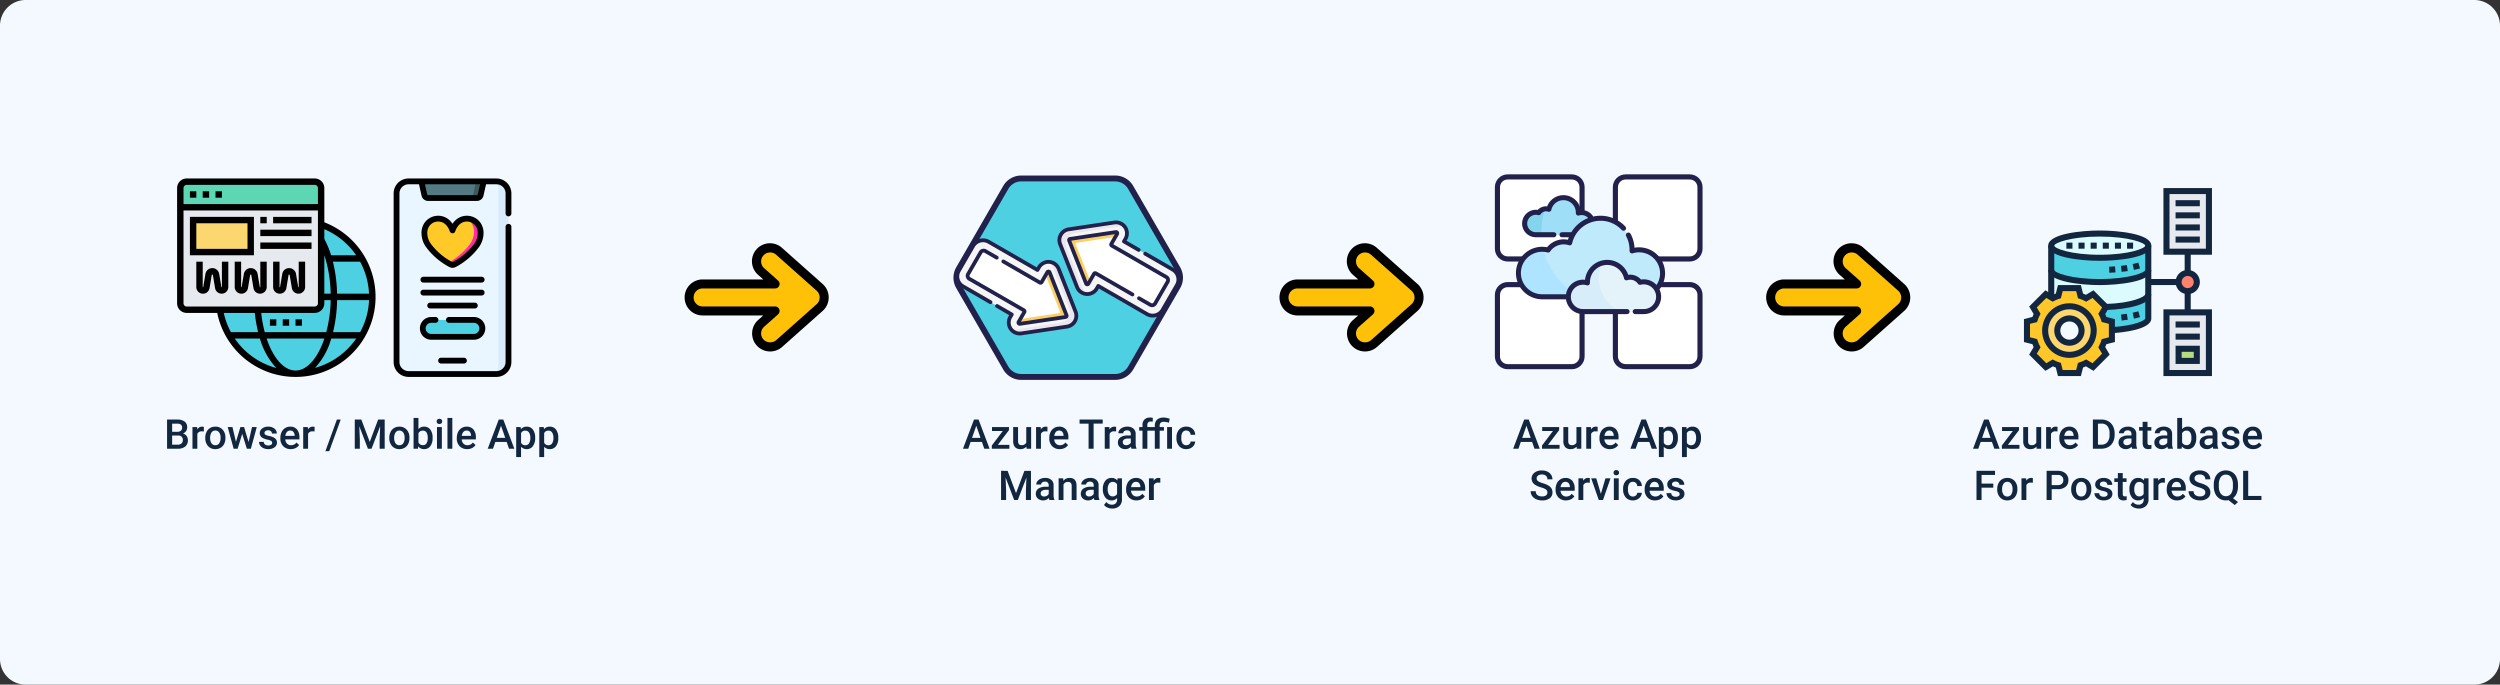 <svg xmlns="http://www.w3.org/2000/svg" width="975" height="267" viewBox="0 0 975 267">
  <rect x="0" y="0" width="975" height="267" fill="#333333" stroke="none"/>
  <g id="Grupo_99694" data-name="Grupo 99694" transform="translate(-313 -639)">
    <path id="Trazado_106771" data-name="Trazado 106771" d="M10,0H965a10,10,0,0,1,10,10V257a10,10,0,0,1-10,10H10A10,10,0,0,1,0,257V10A10,10,0,0,1,10,0Z" transform="translate(313 639)" fill="#f3f9ff"/>
    <g id="Grupo_92578" data-name="Grupo 92578" transform="translate(0 -27)">
      <g id="app" transform="translate(466.521 735.607)">
        <g id="Grupo_92560" data-name="Grupo 92560" transform="translate(1.133 1.132)">
          <path id="Trazado_106464" data-name="Trazado 106464" d="M150.558,82.622H116.294a4.7,4.7,0,0,1-4.7-4.7V12.19a4.7,4.7,0,0,1,4.7-4.7h34.264a4.7,4.7,0,0,1,4.7,4.7V77.927A4.7,4.7,0,0,1,150.558,82.622Z" transform="translate(-111.599 -7.495)" fill="#eaf6ff"/>
        </g>
        <g id="Grupo_92561" data-name="Grupo 92561" transform="translate(37.804 1.132)">
          <path id="Trazado_106465" data-name="Trazado 106465" d="M361.186,12.186V77.928a4.693,4.693,0,0,1-4.693,4.693H354.2a3.041,3.041,0,0,0,3.041-3.041V10.534A3.041,3.041,0,0,0,354.2,7.493h2.291a4.693,4.693,0,0,1,4.693,4.693Z" transform="translate(-354.202 -7.493)" fill="#d8ecfe"/>
        </g>
        <g id="Grupo_92562" data-name="Grupo 92562" transform="translate(10.798 1.133)">
          <path id="Trazado_106466" data-name="Trazado 106466" d="M187.7,7.5H175.54l1.185,5.3a1.53,1.53,0,0,0,1.493,1.2h18.968a1.53,1.53,0,0,0,1.493-1.2l1.185-5.3Z" transform="translate(-175.54 -7.496)" fill="#537983"/>
        </g>
        <g id="Grupo_92563" data-name="Grupo 92563" transform="translate(29.502 1.132)">
          <path id="Trazado_106467" data-name="Trazado 106467" d="M304.9,7.493l-1.184,5.3a1.532,1.532,0,0,1-1.494,1.2h-2.943a1.529,1.529,0,0,0,1.493-1.2l1.186-5.3Z" transform="translate(-299.276 -7.493)" fill="#3e5959"/>
        </g>
        <g id="Grupo_92571" data-name="Grupo 92571" transform="translate(0 0)">
          <g id="Grupo_92566" data-name="Grupo 92566" transform="translate(11.308 55.159)">
            <g id="Grupo_92564" data-name="Grupo 92564" transform="translate(0 0)">
              <path id="Trazado_106468" data-name="Trazado 106468" d="M198.915,371.515h-16.7a3.3,3.3,0,0,1,0-6.6h16.7a3.3,3.3,0,0,1,0,6.6Z" transform="translate(-178.91 -364.914)" fill="#4dd0e1"/>
            </g>
            <g id="Grupo_92565" data-name="Grupo 92565" transform="translate(16.55)">
              <path id="Trazado_106469" data-name="Trazado 106469" d="M295.157,368.213a3.3,3.3,0,0,1-3.3,3.3H288.4a3.3,3.3,0,0,0,0-6.6h3.455A3.3,3.3,0,0,1,295.157,368.213Z" transform="translate(-288.401 -364.912)" fill="#4dd0e1"/>
            </g>
          </g>
          <g id="Grupo_92570" data-name="Grupo 92570" transform="translate(0)">
            <g id="Grupo_92567" data-name="Grupo 92567" transform="translate(11.993 15.668)">
              <path id="Trazado_106470" data-name="Trazado 106470" d="M204.454,105.994a5.371,5.371,0,0,0-8.03-.963,7.56,7.56,0,0,0-2.011,3.208,7.56,7.56,0,0,0-2.011-3.208,5.371,5.371,0,0,0-8.03.963,5.787,5.787,0,0,0-.924,3.426,8.383,8.383,0,0,0,1.449,4.493,25.916,25.916,0,0,0,8.772,7.582,1.536,1.536,0,0,0,1.49,0,25.916,25.916,0,0,0,8.772-7.582,8.383,8.383,0,0,0,1.449-4.493,5.785,5.785,0,0,0-.924-3.426Z" transform="translate(-183.446 -103.65)" fill="#ffca28"/>
            </g>
            <g id="Grupo_92568" data-name="Grupo 92568" transform="translate(21.219 15.667)">
              <path id="Trazado_106471" data-name="Trazado 106471" d="M257.189,109.416a8.371,8.371,0,0,1-1.45,4.491,25.891,25.891,0,0,1-8.771,7.582,1.531,1.531,0,0,1-1.489,0q-.513-.285-1-.579a25.863,25.863,0,0,0,8.682-7.531,8.381,8.381,0,0,0,1.448-4.493,5.784,5.784,0,0,0-.924-3.427,5.263,5.263,0,0,0-2.095-1.81,5.344,5.344,0,0,1,4.669,2.339A5.792,5.792,0,0,1,257.189,109.416Z" transform="translate(-244.483 -103.645)" fill="#fe2aa8"/>
            </g>
            <g id="Grupo_92569" data-name="Grupo 92569">
              <path id="Trazado_106472" data-name="Trazado 106472" d="M148.891,14.77a1.133,1.133,0,0,0,1.133-1.133V5.825A5.832,5.832,0,0,0,144.2,0h-34.27A5.832,5.832,0,0,0,104.1,5.825V71.567a5.832,5.832,0,0,0,5.825,5.825H144.2a5.832,5.832,0,0,0,5.825-5.825V18.848a1.133,1.133,0,0,0-2.266,0V71.567a3.563,3.563,0,0,1-3.559,3.559h-34.27a3.563,3.563,0,0,1-3.559-3.559V5.825a3.563,3.563,0,0,1,3.559-3.559h4.065l.987,4.411a2.648,2.648,0,0,0,2.6,2.082h18.968a2.648,2.648,0,0,0,2.6-2.082l.987-4.411H144.2a3.563,3.563,0,0,1,3.559,3.559v7.811a1.133,1.133,0,0,0,1.133,1.133ZM136.935,6.182a.4.4,0,0,1-.388.311H117.579a.4.4,0,0,1-.388-.311l-.876-3.916h21.5Z" transform="translate(-104.103)"/>
              <path id="Trazado_106473" data-name="Trazado 106473" d="M220.155,462.494a1.133,1.133,0,0,0,0,2.266h8.913a1.133,1.133,0,0,0,0-2.266Z" transform="translate(-201.651 -392.585)"/>
              <path id="Trazado_106474" data-name="Trazado 106474" d="M196.986,361.853a4.439,4.439,0,0,0-4.434-4.434H182.8a1.133,1.133,0,1,0,0,2.266h9.749a2.168,2.168,0,0,1,0,4.335h-16.7a2.168,2.168,0,0,1,0-4.335h1.705a1.133,1.133,0,0,0,0-2.266h-1.705a4.434,4.434,0,0,0,0,8.867h16.7A4.439,4.439,0,0,0,196.986,361.853Z" transform="translate(-161.24 -303.393)"/>
              <path id="Trazado_106475" data-name="Trazado 106475" d="M173.3,254.709a1.133,1.133,0,0,0,1.133,1.133h22.736a1.133,1.133,0,1,0,0-2.266H174.432A1.133,1.133,0,0,0,173.3,254.709Z" transform="translate(-162.84 -215.246)"/>
              <path id="Trazado_106476" data-name="Trazado 106476" d="M174.432,289.237h22.736a1.133,1.133,0,1,0,0-2.266H174.432a1.133,1.133,0,1,0,0,2.266Z" transform="translate(-162.84 -243.593)"/>
              <path id="Trazado_106477" data-name="Trazado 106477" d="M192.018,320.365a1.133,1.133,0,1,0,0,2.266h17.419a1.133,1.133,0,1,0,0-2.266Z" transform="translate(-177.767 -271.939)"/>
              <path id="Trazado_106478" data-name="Trazado 106478" d="M194.437,96.2a6.468,6.468,0,0,0-5.137,1.628,7.922,7.922,0,0,0-1.248,1.464,7.929,7.929,0,0,0-1.248-1.464A6.5,6.5,0,0,0,177.07,99a6.927,6.927,0,0,0-1.117,4.079,9.493,9.493,0,0,0,1.64,5.1,26.729,26.729,0,0,0,9.163,7.942,2.685,2.685,0,0,0,2.591,0,26.725,26.725,0,0,0,9.163-7.942,9.5,9.5,0,0,0,1.64-5.1A6.929,6.929,0,0,0,199.032,99,6.456,6.456,0,0,0,194.437,96.2Zm2.19,10.717a24.372,24.372,0,0,1-8.381,7.222.4.4,0,0,1-.389,0,24.378,24.378,0,0,1-8.381-7.222,7.234,7.234,0,0,1-1.257-3.883,4.713,4.713,0,0,1,.731-2.773,4.193,4.193,0,0,1,2.987-1.812,4.3,4.3,0,0,1,.516-.031,4.188,4.188,0,0,1,2.824,1.085,6.48,6.48,0,0,1,1.682,2.671,1.132,1.132,0,0,0,1.088.829h0a1.136,1.136,0,0,0,1.09-.825,6.483,6.483,0,0,1,1.683-2.676,4.238,4.238,0,0,1,6.327.758,4.713,4.713,0,0,1,.731,2.773A7.234,7.234,0,0,1,196.626,106.92Z" transform="translate(-165.091 -81.621)"/>
            </g>
          </g>
        </g>
      </g>
      <g id="navegador" transform="translate(382.07 735.607)">
        <g id="Grupo_92576" data-name="Grupo 92576" transform="translate(1.248 1.248)">
          <g id="Grupo_92572" data-name="Grupo 92572" transform="translate(15.404 16.689)">
            <path id="Trazado_106479" data-name="Trazado 106479" d="M69.825,28.639A30.069,30.069,0,0,0,53.86,15.37V46.115a2.5,2.5,0,0,1-2.5,2.5H14.34A29.942,29.942,0,0,0,69.8,58.6h.012a29.962,29.962,0,0,0,.012-29.958Z" transform="translate(-14.34 -15.37)" fill="#4dd0e1"/>
          </g>
          <g id="Grupo_92573" data-name="Grupo 92573">
            <path id="Trazado_106480" data-name="Trazado 106480" d="M2,11.986V4.5A2.5,2.5,0,0,1,4.5,2H54.427a2.5,2.5,0,0,1,2.5,2.5v7.49Z" transform="translate(-2 -2)" fill="#5cd6b3"/>
          </g>
          <g id="Grupo_92574" data-name="Grupo 92574" transform="translate(0 9.986)">
            <path id="Trazado_106481" data-name="Trazado 106481" d="M56.924,22.632V47.448a2.5,2.5,0,0,1-2.5,2.5H4.5a2.5,2.5,0,0,1-2.5-2.5V10H56.924V22.632Z" transform="translate(-2 -10)" fill="#e6e9ed"/>
          </g>
          <g id="Grupo_92575" data-name="Grupo 92575" transform="translate(4.993 14.979)">
            <path id="Trazado_106482" data-name="Trazado 106482" d="M6,14H28.469V26.483H6Z" transform="translate(-6 -14)" fill="#fcd770"/>
          </g>
        </g>
        <g id="Grupo_92577" data-name="Grupo 92577" transform="translate(0 0)">
          <path id="Trazado_106483" data-name="Trazado 106483" d="M16.986,36.883a.105.105,0,0,1-.2.017l-.856-5.128a2.721,2.721,0,0,0-5.368,0L9.7,36.9c-.019.107-.206.091-.2-.017V27H7v9.883a2.6,2.6,0,0,0,5.164.428l.856-5.129a.232.232,0,0,1,.443,0l.856,5.128a2.6,2.6,0,0,0,5.163-.428V27h-2.5Z" transform="translate(0.49 5.455)"/>
          <path id="Trazado_106484" data-name="Trazado 106484" d="M28.986,36.883a.105.105,0,0,1-.2.017l-.856-5.128a2.721,2.721,0,0,0-5.368,0L21.7,36.9a.106.106,0,0,1-.2-.017V27H19v9.883a2.6,2.6,0,0,0,5.164.428l.856-5.129a.232.232,0,0,1,.443,0l.856,5.128a2.6,2.6,0,0,0,5.163-.428V27h-2.5Z" transform="translate(3.469 5.455)"/>
          <path id="Trazado_106485" data-name="Trazado 106485" d="M40.986,36.883a.105.105,0,0,1-.2.017l-.856-5.128a2.721,2.721,0,0,0-5.368,0L33.7,36.9a.106.106,0,0,1-.2-.017V27H31v9.883a2.6,2.6,0,0,0,5.164.428l.856-5.129a.232.232,0,0,1,.443,0l.856,5.128a2.6,2.6,0,0,0,5.163-.428V27h-2.5Z" transform="translate(6.448 5.455)"/>
          <path id="Trazado_106486" data-name="Trazado 106486" d="M13,5h2.5V7.5H13Z" transform="translate(1.979 -0.007)"/>
          <path id="Trazado_106487" data-name="Trazado 106487" d="M5,5H7.5V7.5H5Z" transform="translate(-0.007 -0.007)"/>
          <path id="Trazado_106488" data-name="Trazado 106488" d="M9,5h2.5V7.5H9Z" transform="translate(0.986 -0.007)"/>
          <path id="Trazado_106489" data-name="Trazado 106489" d="M29.965,13H5V27.979H29.965Zm-2.5,12.483H7.5V15.5H27.469Z" transform="translate(-0.007 1.979)"/>
          <path id="Trazado_106490" data-name="Trazado 106490" d="M27,13h2.5v2.5H27Z" transform="translate(5.455 1.979)"/>
          <path id="Trazado_106491" data-name="Trazado 106491" d="M31,13H45.979v2.5H31Z" transform="translate(6.448 1.979)"/>
          <path id="Trazado_106492" data-name="Trazado 106492" d="M27,17H46.972v2.5H27Z" transform="translate(5.455 2.972)"/>
          <path id="Trazado_106493" data-name="Trazado 106493" d="M27,21H46.972v2.5H27Z" transform="translate(5.455 3.965)"/>
          <path id="Trazado_106494" data-name="Trazado 106494" d="M58.42,18.1V4.745A3.749,3.749,0,0,0,54.675,1H4.745A3.749,3.749,0,0,0,1,4.745V49.682a3.749,3.749,0,0,0,3.745,3.745h11.9A31.19,31.19,0,1,0,58.42,18.1ZM47.186,75.9c-4.557,0-8.747-4.932-11.269-12.483H58.43C55.922,70.894,51.776,75.9,47.186,75.9ZM35.176,60.917a50.251,50.251,0,0,1-1.371-7.49h20.87a3.749,3.749,0,0,0,3.745-3.745V48.434H60.9a53.08,53.08,0,0,1-1.719,12.483ZM58.42,30.9a51.361,51.361,0,0,1,2.464,15.035H58.42ZM63.4,48.434H75.864a28.5,28.5,0,0,1-3.471,12.483H61.813A56.433,56.433,0,0,0,63.4,48.434Zm-.017-2.5a56.38,56.38,0,0,0-1.621-12.483H72.366a28.619,28.619,0,0,1,3.48,12.483Zm7.463-14.979H61.059A35.781,35.781,0,0,0,58.42,24.57V20.779A28.686,28.686,0,0,1,70.843,30.958ZM4.745,3.5H54.675a1.249,1.249,0,0,1,1.248,1.248v6.241H3.5V4.745A1.249,1.249,0,0,1,4.745,3.5ZM3.5,49.682v-36.2H55.924v36.2a1.249,1.249,0,0,1-1.248,1.248H4.745A1.249,1.249,0,0,1,3.5,49.682Zm27.8,3.745a53.3,53.3,0,0,0,1.3,7.49H21.975a28.671,28.671,0,0,1-2.781-7.49Zm-7.815,9.986H33.3a27.964,27.964,0,0,0,6.412,11.5A28.579,28.579,0,0,1,23.483,63.413ZM54.789,74.866a27.9,27.9,0,0,0,6.327-11.453h9.736A28.8,28.8,0,0,1,54.789,74.866Z" transform="translate(-1 -1)"/>
          <path id="Trazado_106495" data-name="Trazado 106495" d="M30,45h2.5v2.5H30Z" transform="translate(6.2 9.924)"/>
          <path id="Trazado_106496" data-name="Trazado 106496" d="M34,45h2.5v2.5H34Z" transform="translate(7.193 9.924)"/>
          <path id="Trazado_106497" data-name="Trazado 106497" d="M38,45h2.5v2.5H38Z" transform="translate(8.186 9.924)"/>
        </g>
      </g>
    </g>
    <path id="Trazado_106772" data-name="Trazado 106772" d="M1.156,0V-11.375h3.9a4.76,4.76,0,0,1,2.938.773A2.724,2.724,0,0,1,9-8.3a2.456,2.456,0,0,1-.422,1.406,2.715,2.715,0,0,1-1.234.969A2.511,2.511,0,0,1,8.77-4.98a2.742,2.742,0,0,1,.5,1.66A3.028,3.028,0,0,1,8.246-.859,4.467,4.467,0,0,1,5.3,0ZM3.133-5.133v3.555h2.2a2.124,2.124,0,0,0,1.453-.461A1.618,1.618,0,0,0,7.3-3.32,1.623,1.623,0,0,0,5.492-5.133Zm0-1.453H5.07A2.241,2.241,0,0,0,6.512-7a1.432,1.432,0,0,0,.52-1.184,1.452,1.452,0,0,0-.48-1.219,2.426,2.426,0,0,0-1.5-.375H3.133Zm12.359-.133a4.7,4.7,0,0,0-.773-.062,1.741,1.741,0,0,0-1.758,1V0h-1.9V-8.453h1.813l.047.945a2.139,2.139,0,0,1,1.906-1.1A1.777,1.777,0,0,1,15.5-8.5ZM16.055-4.3a4.984,4.984,0,0,1,.492-2.238A3.6,3.6,0,0,1,17.93-8.074a3.9,3.9,0,0,1,2.047-.535,3.692,3.692,0,0,1,2.777,1.1,4.333,4.333,0,0,1,1.152,2.922l.008.445a5.029,5.029,0,0,1-.48,2.234A3.551,3.551,0,0,1,22.059-.383a3.925,3.925,0,0,1-2.066.539,3.667,3.667,0,0,1-2.863-1.191,4.563,4.563,0,0,1-1.074-3.176Zm1.9.164A3.406,3.406,0,0,0,18.492-2.1a1.752,1.752,0,0,0,1.5.738,1.733,1.733,0,0,0,1.5-.75,3.762,3.762,0,0,0,.535-2.2,3.362,3.362,0,0,0-.551-2.031,1.759,1.759,0,0,0-1.5-.75,1.743,1.743,0,0,0-1.477.738A3.691,3.691,0,0,0,17.953-4.141ZM32.945-2.617l1.344-5.836h1.852L33.836,0H32.273L30.461-5.8,28.68,0H27.117L24.8-8.453h1.852L28.023-2.68l1.734-5.773h1.43Zm9.2.32a.861.861,0,0,0-.418-.773,4.445,4.445,0,0,0-1.387-.469,7.129,7.129,0,0,1-1.617-.516A2.158,2.158,0,0,1,37.3-6.047a2.25,2.25,0,0,1,.922-1.828,3.644,3.644,0,0,1,2.344-.734,3.792,3.792,0,0,1,2.449.75,2.38,2.38,0,0,1,.934,1.945h-1.9a1.17,1.17,0,0,0-.406-.91,1.557,1.557,0,0,0-1.078-.363,1.682,1.682,0,0,0-1.02.289.911.911,0,0,0-.395.773.769.769,0,0,0,.367.68,5.049,5.049,0,0,0,1.484.488,7.027,7.027,0,0,1,1.754.586,2.484,2.484,0,0,1,.945.816A2.082,2.082,0,0,1,44.016-2.4,2.2,2.2,0,0,1,43.07-.551a4.031,4.031,0,0,1-2.477.707,4.371,4.371,0,0,1-1.852-.375A3.047,3.047,0,0,1,37.477-1.25a2.441,2.441,0,0,1-.453-1.414h1.844a1.338,1.338,0,0,0,.508,1.035,1.973,1.973,0,0,0,1.242.363,1.92,1.92,0,0,0,1.141-.285A.883.883,0,0,0,42.148-2.3ZM49.391.156A3.928,3.928,0,0,1,46.465-.98a4.124,4.124,0,0,1-1.121-3.027v-.234A5.072,5.072,0,0,1,45.832-6.5,3.716,3.716,0,0,1,47.2-8.055a3.625,3.625,0,0,1,1.969-.555,3.318,3.318,0,0,1,2.668,1.1,4.658,4.658,0,0,1,.941,3.117v.766H47.258a2.539,2.539,0,0,0,.7,1.656,2.1,2.1,0,0,0,1.543.609,2.571,2.571,0,0,0,2.125-1.055l1.023.977A3.418,3.418,0,0,1,51.293-.262,4.244,4.244,0,0,1,49.391.156Zm-.227-7.242a1.6,1.6,0,0,0-1.262.547,2.835,2.835,0,0,0-.613,1.523h3.617v-.141A2.307,2.307,0,0,0,50.4-6.6,1.586,1.586,0,0,0,49.164-7.086Zm9.516.367a4.7,4.7,0,0,0-.773-.062,1.741,1.741,0,0,0-1.758,1V0h-1.9V-8.453h1.813l.047.945a2.139,2.139,0,0,1,1.906-1.1,1.777,1.777,0,0,1,.672.109ZM64.4.977H62.906l4.477-12.352h1.492ZM76.922-11.375,80.2-2.656l3.273-8.719h2.555V0H84.063V-3.75l.2-5.016L80.9,0H79.484L76.133-8.758l.2,5.008V0H74.359V-11.375ZM87.828-4.3a4.984,4.984,0,0,1,.492-2.238A3.6,3.6,0,0,1,89.7-8.074a3.9,3.9,0,0,1,2.047-.535,3.692,3.692,0,0,1,2.777,1.1A4.333,4.333,0,0,1,95.68-4.586l.008.445a5.029,5.029,0,0,1-.48,2.234A3.551,3.551,0,0,1,93.832-.383a3.925,3.925,0,0,1-2.066.539A3.667,3.667,0,0,1,88.9-1.035a4.563,4.563,0,0,1-1.074-3.176Zm1.9.164A3.406,3.406,0,0,0,90.266-2.1a1.752,1.752,0,0,0,1.5.738,1.733,1.733,0,0,0,1.5-.75A3.762,3.762,0,0,0,93.8-4.3a3.362,3.362,0,0,0-.551-2.031,1.759,1.759,0,0,0-1.5-.75,1.743,1.743,0,0,0-1.477.738A3.691,3.691,0,0,0,89.727-4.141Zm14.984,0a5.078,5.078,0,0,1-.879,3.133A2.863,2.863,0,0,1,101.414.156,2.758,2.758,0,0,1,99.1-.914L99.008,0H97.289V-12h1.9v4.359a2.748,2.748,0,0,1,2.211-.969,2.9,2.9,0,0,1,2.43,1.148,5.162,5.162,0,0,1,.883,3.211Zm-1.9-.164a3.589,3.589,0,0,0-.484-2.062,1.613,1.613,0,0,0-1.406-.687,1.763,1.763,0,0,0-1.734,1.078v3.484a1.781,1.781,0,0,0,1.75,1.1,1.6,1.6,0,0,0,1.375-.664,3.477,3.477,0,0,0,.5-2.008ZM108.32,0h-1.9V-8.453h1.9ZM106.3-10.648a1.008,1.008,0,0,1,.277-.727,1.048,1.048,0,0,1,.793-.289,1.061,1.061,0,0,1,.8.289,1,1,0,0,1,.281.727.977.977,0,0,1-.281.715,1.069,1.069,0,0,1-.8.285,1.056,1.056,0,0,1-.793-.285A.984.984,0,0,1,106.3-10.648ZM112.406,0h-1.9V-12h1.9ZM118.2.156A3.928,3.928,0,0,1,115.27-.98a4.124,4.124,0,0,1-1.121-3.027v-.234a5.072,5.072,0,0,1,.488-2.262,3.716,3.716,0,0,1,1.371-1.551,3.625,3.625,0,0,1,1.969-.555,3.318,3.318,0,0,1,2.668,1.1,4.658,4.658,0,0,1,.941,3.117v.766h-5.523a2.539,2.539,0,0,0,.7,1.656,2.1,2.1,0,0,0,1.543.609,2.571,2.571,0,0,0,2.125-1.055l1.023.977A3.418,3.418,0,0,1,120.1-.262,4.244,4.244,0,0,1,118.2.156Zm-.227-7.242a1.6,1.6,0,0,0-1.262.547,2.835,2.835,0,0,0-.613,1.523h3.617v-.141A2.307,2.307,0,0,0,119.2-6.6,1.586,1.586,0,0,0,117.969-7.086Zm15.625,4.438h-4.406L128.266,0h-2.055l4.3-11.375h1.773L136.586,0h-2.062Zm-3.852-1.594h3.3l-1.648-4.719Zm14.977.1a5.033,5.033,0,0,1-.891,3.129A2.852,2.852,0,0,1,141.438.156a2.871,2.871,0,0,1-2.227-.914V3.25h-1.9v-11.7h1.75l.078.859a2.788,2.788,0,0,1,2.273-1.016,2.881,2.881,0,0,1,2.426,1.152,5.167,5.167,0,0,1,.879,3.2ZM142.828-4.3a3.526,3.526,0,0,0-.5-2.008,1.638,1.638,0,0,0-1.441-.742,1.747,1.747,0,0,0-1.672.961v3.75a1.763,1.763,0,0,0,1.688.984,1.636,1.636,0,0,0,1.418-.73A3.881,3.881,0,0,0,142.828-4.3Zm10.9.164a5.033,5.033,0,0,1-.891,3.129A2.852,2.852,0,0,1,150.445.156a2.871,2.871,0,0,1-2.227-.914V3.25h-1.9v-11.7h1.75l.078.859a2.788,2.788,0,0,1,2.273-1.016,2.881,2.881,0,0,1,2.426,1.152,5.167,5.167,0,0,1,.879,3.2ZM151.836-4.3a3.526,3.526,0,0,0-.5-2.008,1.638,1.638,0,0,0-1.441-.742,1.747,1.747,0,0,0-1.672.961v3.75a1.763,1.763,0,0,0,1.688.984,1.636,1.636,0,0,0,1.418-.73A3.881,3.881,0,0,0,151.836-4.3Z" transform="translate(377 814)" fill="#12263f"/>
    <g id="flecha-correcta" transform="translate(580 669.903)">
      <path id="Trazado_106498" data-name="Trazado 106498" d="M49.534,94.09l-5.443-4.846a5.272,5.272,0,1,1,7.023-7.866l15.8,14.046a5.267,5.267,0,0,1,0,7.866l-15.8,14.046a5.272,5.272,0,1,1-7.023-7.866l5.443-4.846H21.267a5.267,5.267,0,1,1,0-10.534H49.534Z" transform="translate(-14.244 -14.257)" fill="#ffc107"/>
      <path id="Trazado_106499" data-name="Trazado 106499" d="M33.359,106.169A7.023,7.023,0,0,1,28.682,93.9l1.995-1.777H7.023a7.023,7.023,0,0,1,0-14.046H30.676l-2-1.777a7.03,7.03,0,1,1,9.358-10.492l15.8,14.046a7.023,7.023,0,0,1,0,10.5L38.036,104.4A6.994,6.994,0,0,1,33.359,106.169ZM7.023,81.589a3.511,3.511,0,1,0,0,7.023H35.29a1.756,1.756,0,0,1,1.166,3.069l-5.439,4.842a3.511,3.511,0,0,0-.287,4.958l.01.011a3.648,3.648,0,0,0,4.962.281L51.5,87.727a3.529,3.529,0,0,0,0-5.236L35.7,68.445a3.511,3.511,0,0,0-4.688,5.229l5.443,4.846a1.756,1.756,0,0,1-1.166,3.069H7.023Z"/>
    </g>
    <path id="Trazado_106500" data-name="Trazado 106500" d="M103.643,84.6H67.016a6.976,6.976,0,0,0-6.042,3.488L42.66,119.812a6.976,6.976,0,0,0,0,6.977l18.314,31.72A6.976,6.976,0,0,0,67.016,162h36.628a6.977,6.977,0,0,0,6.042-3.488L128,126.789a6.978,6.978,0,0,0,0-6.977l-18.314-31.72A6.977,6.977,0,0,0,103.643,84.6Z" transform="translate(644.274 624.003)" fill="#4dd0e1" stroke="#21214b" stroke-miterlimit="10" stroke-width="2.3"/>
    <path id="Trazado_106773" data-name="Trazado 106773" d="M-38.055-2.648h-4.406L-43.383,0h-2.055l4.3-11.375h1.773L-35.062,0h-2.062Zm-3.852-1.594h3.3l-1.648-4.719Zm10.07,2.727h4.5V0H-34.2V-1.242l4.289-5.68h-4.211V-8.453H-27.5v1.2ZM-20.7-.828A2.944,2.944,0,0,1-23.07.156a2.624,2.624,0,0,1-2.082-.8,3.423,3.423,0,0,1-.707-2.328V-8.453h1.9V-3q0,1.609,1.336,1.609a1.876,1.876,0,0,0,1.867-.992v-6.07h1.9V0h-1.789Zm8.2-5.891a4.7,4.7,0,0,0-.773-.062,1.741,1.741,0,0,0-1.758,1V0h-1.9V-8.453h1.813l.047.945a2.139,2.139,0,0,1,1.906-1.1,1.777,1.777,0,0,1,.672.109ZM-7.727.156A3.928,3.928,0,0,1-10.652-.98a4.124,4.124,0,0,1-1.121-3.027v-.234A5.072,5.072,0,0,1-11.285-6.5,3.716,3.716,0,0,1-9.914-8.055a3.625,3.625,0,0,1,1.969-.555,3.318,3.318,0,0,1,2.668,1.1,4.658,4.658,0,0,1,.941,3.117v.766H-9.859a2.539,2.539,0,0,0,.7,1.656,2.1,2.1,0,0,0,1.543.609A2.571,2.571,0,0,0-5.492-2.414l1.023.977A3.418,3.418,0,0,1-5.824-.262,4.244,4.244,0,0,1-7.727.156Zm-.227-7.242a1.6,1.6,0,0,0-1.262.547,2.835,2.835,0,0,0-.613,1.523h3.617v-.141A2.307,2.307,0,0,0-6.719-6.6,1.586,1.586,0,0,0-7.953-7.086Zm17.008-2.7H5.508V0H3.547V-9.781H.031v-1.594H9.055Zm5.227,3.063a4.7,4.7,0,0,0-.773-.062,1.741,1.741,0,0,0-1.758,1V0h-1.9V-8.453h1.813l.047.945a2.139,2.139,0,0,1,1.906-1.1,1.777,1.777,0,0,1,.672.109ZM20.3,0a2.93,2.93,0,0,1-.219-.789,2.955,2.955,0,0,1-2.219.945A2.982,2.982,0,0,1,15.781-.57a2.325,2.325,0,0,1-.8-1.8,2.4,2.4,0,0,1,1-2.074,4.865,4.865,0,0,1,2.871-.723h1.164v-.555a1.481,1.481,0,0,0-.367-1.051,1.456,1.456,0,0,0-1.117-.395,1.672,1.672,0,0,0-1.062.324,1,1,0,0,0-.414.824h-1.9a2.107,2.107,0,0,1,.461-1.3,3.071,3.071,0,0,1,1.254-.949,4.4,4.4,0,0,1,1.77-.344,3.547,3.547,0,0,1,2.367.746,2.661,2.661,0,0,1,.906,2.1v3.813a4.321,4.321,0,0,0,.32,1.82V0ZM18.211-1.367a2.159,2.159,0,0,0,1.059-.273,1.827,1.827,0,0,0,.746-.734V-3.969H18.992a2.8,2.8,0,0,0-1.586.367,1.189,1.189,0,0,0-.531,1.039,1.109,1.109,0,0,0,.363.871A1.407,1.407,0,0,0,18.211-1.367ZM24.57,0V-7.047H23.281V-8.453H24.57v-.773a2.9,2.9,0,0,1,.781-2.172,2.993,2.993,0,0,1,2.188-.766,4.388,4.388,0,0,1,1.063.141l-.047,1.484a3.739,3.739,0,0,0-.727-.062,1.219,1.219,0,0,0-1.359,1.4v.75h2.906v-.578a3.382,3.382,0,0,1,.422-1.7,2.624,2.624,0,0,1,1.172-1.07,4.218,4.218,0,0,1,1.82-.359,5.306,5.306,0,0,1,1.2.133q.574.133,1.191.336l-.3,1.57a5.927,5.927,0,0,0-1.961-.375,1.759,1.759,0,0,0-1.258.379,1.516,1.516,0,0,0-.391,1.137v.531h1.664v1.406H31.273V0h-1.9V-7.047H26.469V0ZM36.078,0h-1.9V-8.453h1.9Zm5.57-1.359a1.716,1.716,0,0,0,1.18-.414,1.415,1.415,0,0,0,.5-1.023h1.789a2.789,2.789,0,0,1-.492,1.473,3.228,3.228,0,0,1-1.25,1.082,3.725,3.725,0,0,1-1.7.4A3.6,3.6,0,0,1,38.859-.992,4.555,4.555,0,0,1,37.82-4.164v-.2a4.479,4.479,0,0,1,1.031-3.09,3.571,3.571,0,0,1,2.813-1.16,3.473,3.473,0,0,1,2.457.879,3.148,3.148,0,0,1,1,2.309H43.328a1.738,1.738,0,0,0-.5-1.2,1.6,1.6,0,0,0-1.184-.469,1.671,1.671,0,0,0-1.422.668,3.408,3.408,0,0,0-.508,2.027v.3a3.465,3.465,0,0,0,.5,2.051A1.669,1.669,0,0,0,41.648-1.359Zm-69.68,9.984,3.281,8.719,3.273-8.719h2.555V20h-1.969V16.25l.2-5.016L-24.055,20h-1.414l-3.352-8.758.2,5.008V20h-1.969V8.625ZM-11.719,20a2.93,2.93,0,0,1-.219-.789,2.955,2.955,0,0,1-2.219.945,2.982,2.982,0,0,1-2.078-.727,2.325,2.325,0,0,1-.8-1.8,2.4,2.4,0,0,1,1-2.074,4.865,4.865,0,0,1,2.871-.723H-12v-.555a1.481,1.481,0,0,0-.367-1.051,1.456,1.456,0,0,0-1.117-.395,1.672,1.672,0,0,0-1.062.324,1,1,0,0,0-.414.824h-1.9a2.107,2.107,0,0,1,.461-1.3,3.071,3.071,0,0,1,1.254-.949,4.4,4.4,0,0,1,1.77-.344,3.547,3.547,0,0,1,2.367.746,2.661,2.661,0,0,1,.906,2.1v3.813a4.321,4.321,0,0,0,.32,1.82V20ZM-13.8,18.633a2.16,2.16,0,0,0,1.059-.273A1.827,1.827,0,0,0-12,17.625V16.031h-1.023a2.8,2.8,0,0,0-1.586.367,1.189,1.189,0,0,0-.531,1.039,1.109,1.109,0,0,0,.363.871A1.407,1.407,0,0,0-13.8,18.633Zm7.453-7.086.055.977a3.039,3.039,0,0,1,2.461-1.133q2.641,0,2.688,3.023V20h-1.9V14.523a1.741,1.741,0,0,0-.348-1.191,1.462,1.462,0,0,0-1.137-.387,1.829,1.829,0,0,0-1.711,1.039V20h-1.9V11.547ZM5.836,20a2.93,2.93,0,0,1-.219-.789,2.955,2.955,0,0,1-2.219.945A2.982,2.982,0,0,1,1.32,19.43a2.325,2.325,0,0,1-.8-1.8,2.4,2.4,0,0,1,1-2.074,4.865,4.865,0,0,1,2.871-.723H5.555v-.555a1.481,1.481,0,0,0-.367-1.051,1.456,1.456,0,0,0-1.117-.395,1.672,1.672,0,0,0-1.062.324,1,1,0,0,0-.414.824H.7a2.107,2.107,0,0,1,.461-1.3,3.071,3.071,0,0,1,1.254-.949,4.4,4.4,0,0,1,1.77-.344,3.547,3.547,0,0,1,2.367.746,2.661,2.661,0,0,1,.906,2.1v3.813a4.321,4.321,0,0,0,.32,1.82V20ZM3.75,18.633a2.16,2.16,0,0,0,1.059-.273,1.827,1.827,0,0,0,.746-.734V16.031H4.531a2.8,2.8,0,0,0-1.586.367,1.189,1.189,0,0,0-.531,1.039,1.109,1.109,0,0,0,.363.871A1.407,1.407,0,0,0,3.75,18.633Zm5.359-2.922a4.944,4.944,0,0,1,.926-3.145,2.971,2.971,0,0,1,2.457-1.176A2.784,2.784,0,0,1,14.766,12.4l.086-.852h1.711v8.2a3.406,3.406,0,0,1-1.035,2.625,3.943,3.943,0,0,1-2.793.961,4.5,4.5,0,0,1-1.816-.387A3.227,3.227,0,0,1,9.57,21.93l.9-1.141a2.713,2.713,0,0,0,2.156,1.039,2.1,2.1,0,0,0,1.492-.512,1.961,1.961,0,0,0,.547-1.5v-.57a2.8,2.8,0,0,1-2.187.914,2.964,2.964,0,0,1-2.426-1.18A5.1,5.1,0,0,1,9.109,15.711ZM11,15.875a3.4,3.4,0,0,0,.52,2,1.671,1.671,0,0,0,1.441.73,1.827,1.827,0,0,0,1.7-.984V13.906a1.8,1.8,0,0,0-1.687-.961,1.677,1.677,0,0,0-1.457.742A3.811,3.811,0,0,0,11,15.875Zm11.234,4.281a3.928,3.928,0,0,1-2.926-1.137,4.124,4.124,0,0,1-1.121-3.027v-.234a5.072,5.072,0,0,1,.488-2.262,3.716,3.716,0,0,1,1.371-1.551,3.625,3.625,0,0,1,1.969-.555,3.318,3.318,0,0,1,2.668,1.1,4.658,4.658,0,0,1,.941,3.117v.766H20.1a2.539,2.539,0,0,0,.7,1.656,2.1,2.1,0,0,0,1.543.609,2.571,2.571,0,0,0,2.125-1.055l1.023.977a3.418,3.418,0,0,1-1.355,1.176A4.244,4.244,0,0,1,22.234,20.156Zm-.227-7.242a1.6,1.6,0,0,0-1.262.547,2.835,2.835,0,0,0-.613,1.523H23.75v-.141a2.307,2.307,0,0,0-.508-1.441A1.586,1.586,0,0,0,22.008,12.914Zm9.516.367a4.7,4.7,0,0,0-.773-.062,1.741,1.741,0,0,0-1.758,1V20h-1.9V11.547h1.813l.047.945a2.139,2.139,0,0,1,1.906-1.1,1.777,1.777,0,0,1,.672.109Z" transform="translate(734 814)" fill="#12263f"/>
    <g id="flecha-correcta_1_" data-name="flecha-correcta (1)" transform="translate(743.024 645.984) rotate(30)">
      <g id="Grupo_92579" data-name="Grupo 92579" transform="translate(0.74 92.391)">
        <path id="Trazado_106501" data-name="Trazado 106501" d="M38.174,130.1a4.274,4.274,0,0,1-4.274-4.274v-1.178H11.955A4.455,4.455,0,0,1,7.5,120.193V109.058a4.455,4.455,0,0,1,4.455-4.455H33.9v-1.179a4.271,4.271,0,0,1,6.931-3.344l14.09,11.2a4.272,4.272,0,0,1,0,6.688l-14.09,11.2a4.286,4.286,0,0,1-2.656.929Z" transform="translate(-7.5 -99.151)" fill="#f5f5f5"/>
      </g>
      <g id="Grupo_92580" data-name="Grupo 92580" transform="translate(4.522 96.173)">
        <path id="Trazado_106502" data-name="Trazado 106502" d="M87.123,148.8l-14.09-11.2a.49.49,0,0,0-.794.383v4.472a.49.49,0,0,1-.49.49H47.2a1.36,1.36,0,0,0-1.36,1.36v9.76a1.36,1.36,0,0,0,1.36,1.36h24.55a.49.49,0,0,1,.49.49v4.472a.49.49,0,0,0,.794.383l14.09-11.2A.49.49,0,0,0,87.123,148.8Z" transform="translate(-45.839 -137.488)" fill="#fff"/>
      </g>
      <g id="Grupo_92581" data-name="Grupo 92581" transform="translate(29.928 92.391)">
        <path id="Trazado_106503" data-name="Trazado 106503" d="M321.584,111.281l-14.09-11.2a4.265,4.265,0,0,0-4.14-.663,4.282,4.282,0,0,1,1.181.663l14.09,11.2a4.272,4.272,0,0,1,0,6.688l-14.09,11.2a4.282,4.282,0,0,1-1.182.663,4.266,4.266,0,0,0,1.485.266h0a4.285,4.285,0,0,0,2.656-.929l14.09-11.2a4.272,4.272,0,0,0,0-6.688Z" transform="translate(-303.352 -99.151)" fill="#ebe5ed"/>
      </g>
      <g id="Grupo_92582" data-name="Grupo 92582" transform="translate(30.922 96.173)">
        <path id="Trazado_106504" data-name="Trazado 106504" d="M328.305,148.8l-14.09-11.2a.49.49,0,0,0-.794.383v1.338l11.925,9.48a.49.49,0,0,1,0,.767l-11.925,9.48v1.338a.49.49,0,0,0,.794.383l14.09-11.2A.49.49,0,0,0,328.305,148.8Z" transform="translate(-313.421 -137.488)" fill="#fcce63"/>
      </g>
      <g id="Grupo_92583" data-name="Grupo 92583" transform="translate(0 91.651)">
        <path id="Trazado_106505" data-name="Trazado 106505" d="M31.414,124.08a5.02,5.02,0,0,1-5.014-5.014v-.438H20.526a.74.74,0,0,1,0-1.48h6.613a.74.74,0,0,1,.74.74v1.178a3.531,3.531,0,0,0,5.73,2.766l14.09-11.2a3.532,3.532,0,0,0,0-5.53L33.61,93.9a3.531,3.531,0,0,0-5.73,2.765v1.179a.74.74,0,0,1-.74.74H5.195A3.719,3.719,0,0,0,1.48,102.3v11.135a3.719,3.719,0,0,0,3.715,3.715H17.566a.74.74,0,1,1,0,1.48H5.195A5.2,5.2,0,0,1,0,113.433V102.3A5.2,5.2,0,0,1,5.195,97.1H26.4v-.439a5.011,5.011,0,0,1,8.131-3.923l14.09,11.2a5.012,5.012,0,0,1,0,7.846l-14.09,11.2a5.028,5.028,0,0,1-3.117,1.09Z" transform="translate(0 -91.651)" fill="#21214b"/>
      </g>
      <g id="Grupo_92584" data-name="Grupo 92584" transform="translate(3.782 95.433)">
        <path id="Trazado_106506" data-name="Trazado 106506" d="M65.969,154.848a1.234,1.234,0,0,1-.536-.124,1.221,1.221,0,0,1-.7-1.108v-4.222h-24.3a2.1,2.1,0,0,1-2.1-2.1v-9.76a2.1,2.1,0,0,1,2.1-2.1h5.1a.74.74,0,1,1,0,1.48h-5.1a.621.621,0,0,0-.62.62v9.76a.621.621,0,0,0,.62.62h24.55a1.231,1.231,0,0,1,1.23,1.23V153.1l13.438-10.683L66.217,131.732v3.953a1.231,1.231,0,0,1-1.23,1.23H48.5a.74.74,0,1,1,0-1.48H64.738v-4.222a1.23,1.23,0,0,1,1.995-.963l14.09,11.2a1.23,1.23,0,0,1,0,1.925l-14.09,11.2A1.224,1.224,0,0,1,65.969,154.848Z" transform="translate(-38.338 -129.982)" fill="#21214b"/>
      </g>
    </g>
    <g id="flecha-correcta-2" data-name="flecha-correcta" transform="translate(812 669.903)">
      <path id="Trazado_106498-2" data-name="Trazado 106498" d="M49.534,94.09l-5.443-4.846a5.272,5.272,0,1,1,7.023-7.866l15.8,14.046a5.267,5.267,0,0,1,0,7.866l-15.8,14.046a5.272,5.272,0,1,1-7.023-7.866l5.443-4.846H21.267a5.267,5.267,0,1,1,0-10.534H49.534Z" transform="translate(-14.244 -14.257)" fill="#ffc107"/>
      <path id="Trazado_106499-2" data-name="Trazado 106499" d="M33.359,106.169A7.023,7.023,0,0,1,28.682,93.9l1.995-1.777H7.023a7.023,7.023,0,0,1,0-14.046H30.676l-2-1.777a7.03,7.03,0,1,1,9.358-10.492l15.8,14.046a7.023,7.023,0,0,1,0,10.5L38.036,104.4A6.994,6.994,0,0,1,33.359,106.169ZM7.023,81.589a3.511,3.511,0,1,0,0,7.023H35.29a1.756,1.756,0,0,1,1.166,3.069l-5.439,4.842a3.511,3.511,0,0,0-.287,4.958l.01.011a3.648,3.648,0,0,0,4.962.281L51.5,87.727a3.529,3.529,0,0,0,0-5.236L35.7,68.445a3.511,3.511,0,0,0-4.688,5.229l5.443,4.846a1.756,1.756,0,0,1-1.166,3.069H7.023Z"/>
    </g>
    <g id="Trazado_106774" data-name="Trazado 106774" transform="translate(896 707)" fill="#fff">
      <path d="M 30 33 L 5 33 C 2.794 33 1 31.206 1 29 L 1 5 C 1 2.794 2.794 1 5 1 L 30 1 C 32.206 1 34 2.794 34 5 L 34 29 C 34 31.206 32.206 33 30 33 Z" stroke="none"/>
      <path d="M 5 2 C 3.346 2 2 3.346 2 5 L 2 29 C 2 30.654 3.346 32 5 32 L 30 32 C 31.654 32 33 30.654 33 29 L 33 5 C 33 3.346 31.654 2 30 2 L 5 2 M 5 0 L 30 0 C 32.761 0 35 2.239 35 5 L 35 29 C 35 31.761 32.761 34 30 34 L 5 34 C 2.239 34 0 31.761 0 29 L 0 5 C 0 2.239 2.239 0 5 0 Z" stroke="none" fill="#21214b"/>
    </g>
    <path id="Trazado_106776" data-name="Trazado 106776" d="M-29.484-2.648h-4.406L-34.812,0h-2.055l4.3-11.375H-30.8L-26.492,0h-2.062Zm-3.852-1.594h3.3l-1.648-4.719Zm10.07,2.727h4.5V0h-6.859V-1.242l4.289-5.68h-4.211V-8.453h6.617v1.2Zm11.141.688A2.944,2.944,0,0,1-14.5.156a2.624,2.624,0,0,1-2.082-.8,3.423,3.423,0,0,1-.707-2.328V-8.453h1.9V-3q0,1.609,1.336,1.609a1.876,1.876,0,0,0,1.867-.992v-6.07h1.9V0h-1.789Zm8.2-5.891A4.7,4.7,0,0,0-4.7-6.781a1.741,1.741,0,0,0-1.758,1V0h-1.9V-8.453h1.813l.047.945a2.139,2.139,0,0,1,1.906-1.1,1.777,1.777,0,0,1,.672.109ZM.844.156A3.928,3.928,0,0,1-2.082-.98,4.124,4.124,0,0,1-3.2-4.008v-.234A5.072,5.072,0,0,1-2.715-6.5,3.716,3.716,0,0,1-1.344-8.055,3.625,3.625,0,0,1,.625-8.609a3.318,3.318,0,0,1,2.668,1.1,4.658,4.658,0,0,1,.941,3.117v.766H-1.289a2.539,2.539,0,0,0,.7,1.656,2.1,2.1,0,0,0,1.543.609A2.571,2.571,0,0,0,3.078-2.414L4.1-1.437A3.418,3.418,0,0,1,2.746-.262,4.244,4.244,0,0,1,.844.156ZM.617-7.086a1.6,1.6,0,0,0-1.262.547,2.835,2.835,0,0,0-.613,1.523H2.359v-.141A2.307,2.307,0,0,0,1.852-6.6,1.586,1.586,0,0,0,.617-7.086ZM16.242-2.648H11.836L10.914,0H8.859l4.3-11.375H14.93L19.234,0H17.172ZM12.391-4.242h3.3L14.039-8.961Zm14.977.1a5.033,5.033,0,0,1-.891,3.129A2.852,2.852,0,0,1,24.086.156a2.871,2.871,0,0,1-2.227-.914V3.25h-1.9v-11.7h1.75l.078.859a2.788,2.788,0,0,1,2.273-1.016,2.881,2.881,0,0,1,2.426,1.152,5.167,5.167,0,0,1,.879,3.2ZM25.477-4.3a3.526,3.526,0,0,0-.5-2.008,1.638,1.638,0,0,0-1.441-.742,1.747,1.747,0,0,0-1.672.961v3.75a1.763,1.763,0,0,0,1.688.984,1.636,1.636,0,0,0,1.418-.73A3.881,3.881,0,0,0,25.477-4.3Zm10.9.164a5.033,5.033,0,0,1-.891,3.129A2.852,2.852,0,0,1,33.094.156a2.871,2.871,0,0,1-2.227-.914V3.25h-1.9v-11.7h1.75l.078.859A2.788,2.788,0,0,1,33.07-8.609,2.881,2.881,0,0,1,35.5-7.457a5.167,5.167,0,0,1,.879,3.2ZM34.484-4.3a3.526,3.526,0,0,0-.5-2.008,1.638,1.638,0,0,0-1.441-.742,1.747,1.747,0,0,0-1.672.961v3.75a1.763,1.763,0,0,0,1.688.984,1.636,1.636,0,0,0,1.418-.73A3.881,3.881,0,0,0,34.484-4.3Zm-58,21.375a1.374,1.374,0,0,0-.527-1.156,6.345,6.345,0,0,0-1.9-.82,9.186,9.186,0,0,1-2.187-.922,2.919,2.919,0,0,1-1.555-2.547,2.772,2.772,0,0,1,1.121-2.266,4.538,4.538,0,0,1,2.91-.891,4.916,4.916,0,0,1,2.117.438,3.475,3.475,0,0,1,1.461,1.246,3.2,3.2,0,0,1,.531,1.793h-1.969a1.782,1.782,0,0,0-.559-1.395,2.305,2.305,0,0,0-1.6-.5,2.408,2.408,0,0,0-1.5.414,1.379,1.379,0,0,0-.535,1.156,1.247,1.247,0,0,0,.578,1.043,6.66,6.66,0,0,0,1.906.813,8.768,8.768,0,0,1,2.133.9,3.392,3.392,0,0,1,1.18,1.156,3.011,3.011,0,0,1,.375,1.527,2.707,2.707,0,0,1-1.09,2.262,4.727,4.727,0,0,1-2.957.84,5.557,5.557,0,0,1-2.27-.457,3.812,3.812,0,0,1-1.609-1.262,3.144,3.144,0,0,1-.574-1.875h1.977a1.84,1.84,0,0,0,.641,1.5,2.805,2.805,0,0,0,1.836.531,2.437,2.437,0,0,0,1.551-.418A1.349,1.349,0,0,0-23.512,17.07Zm7.25,3.086a3.928,3.928,0,0,1-2.926-1.137,4.124,4.124,0,0,1-1.121-3.027v-.234A5.072,5.072,0,0,1-19.82,13.5a3.716,3.716,0,0,1,1.371-1.551,3.625,3.625,0,0,1,1.969-.555,3.318,3.318,0,0,1,2.668,1.1,4.658,4.658,0,0,1,.941,3.117v.766h-5.523a2.539,2.539,0,0,0,.7,1.656,2.1,2.1,0,0,0,1.543.609,2.571,2.571,0,0,0,2.125-1.055l1.023.977a3.418,3.418,0,0,1-1.355,1.176A4.244,4.244,0,0,1-16.262,20.156Zm-.227-7.242a1.6,1.6,0,0,0-1.262.547,2.835,2.835,0,0,0-.613,1.523h3.617v-.141a2.307,2.307,0,0,0-.508-1.441A1.586,1.586,0,0,0-16.488,12.914Zm9.516.367a4.7,4.7,0,0,0-.773-.062,1.741,1.741,0,0,0-1.758,1V20h-1.9V11.547H-9.59l.047.945a2.139,2.139,0,0,1,1.906-1.1,1.777,1.777,0,0,1,.672.109Zm4.32,4.313,1.789-6.047H1.1L-1.832,20H-3.48l-2.953-8.453h1.969ZM4.3,20H2.4V11.547H4.3ZM2.285,9.352a1.008,1.008,0,0,1,.277-.727,1.048,1.048,0,0,1,.793-.289,1.061,1.061,0,0,1,.8.289,1,1,0,0,1,.281.727.977.977,0,0,1-.281.715,1.069,1.069,0,0,1-.8.285,1.056,1.056,0,0,1-.793-.285A.984.984,0,0,1,2.285,9.352ZM9.84,18.641a1.716,1.716,0,0,0,1.18-.414,1.415,1.415,0,0,0,.5-1.023h1.789a2.789,2.789,0,0,1-.492,1.473,3.228,3.228,0,0,1-1.25,1.082,3.725,3.725,0,0,1-1.7.4,3.6,3.6,0,0,1-2.812-1.148,4.555,4.555,0,0,1-1.039-3.172v-.2a4.479,4.479,0,0,1,1.031-3.09,3.571,3.571,0,0,1,2.813-1.16,3.473,3.473,0,0,1,2.457.879,3.148,3.148,0,0,1,1,2.309H11.52a1.738,1.738,0,0,0-.5-1.2,1.6,1.6,0,0,0-1.184-.469,1.671,1.671,0,0,0-1.422.668,3.408,3.408,0,0,0-.508,2.027v.3a3.465,3.465,0,0,0,.5,2.051A1.669,1.669,0,0,0,9.84,18.641Zm8.625,1.516a3.928,3.928,0,0,1-2.926-1.137,4.124,4.124,0,0,1-1.121-3.027v-.234a5.072,5.072,0,0,1,.488-2.262,3.716,3.716,0,0,1,1.371-1.551,3.625,3.625,0,0,1,1.969-.555,3.318,3.318,0,0,1,2.668,1.1,4.658,4.658,0,0,1,.941,3.117v.766H16.332a2.539,2.539,0,0,0,.7,1.656,2.1,2.1,0,0,0,1.543.609A2.571,2.571,0,0,0,20.7,17.586l1.023.977a3.418,3.418,0,0,1-1.355,1.176A4.244,4.244,0,0,1,18.465,20.156Zm-.227-7.242a1.6,1.6,0,0,0-1.262.547,2.835,2.835,0,0,0-.613,1.523H19.98v-.141a2.307,2.307,0,0,0-.508-1.441A1.586,1.586,0,0,0,18.238,12.914ZM28.066,17.7a.861.861,0,0,0-.418-.773,4.445,4.445,0,0,0-1.387-.469,7.129,7.129,0,0,1-1.617-.516,2.158,2.158,0,0,1-1.422-1.992,2.25,2.25,0,0,1,.922-1.828,3.644,3.644,0,0,1,2.344-.734,3.792,3.792,0,0,1,2.449.75,2.38,2.38,0,0,1,.934,1.945h-1.9a1.17,1.17,0,0,0-.406-.91,1.557,1.557,0,0,0-1.078-.363,1.682,1.682,0,0,0-1.02.289.911.911,0,0,0-.395.773.769.769,0,0,0,.367.68,5.049,5.049,0,0,0,1.484.488,7.027,7.027,0,0,1,1.754.586,2.484,2.484,0,0,1,.945.816,2.082,2.082,0,0,1,.309,1.156,2.2,2.2,0,0,1-.945,1.848,4.031,4.031,0,0,1-2.477.707,4.371,4.371,0,0,1-1.852-.375,3.047,3.047,0,0,1-1.266-1.031,2.441,2.441,0,0,1-.453-1.414h1.844a1.338,1.338,0,0,0,.508,1.035,1.973,1.973,0,0,0,1.242.363,1.92,1.92,0,0,0,1.141-.285A.883.883,0,0,0,28.066,17.7Z" transform="translate(940 814)" fill="#12263f"/>
    <g id="flecha-correcta-3" data-name="flecha-correcta" transform="translate(1001.805 669.903)">
      <path id="Trazado_106498-3" data-name="Trazado 106498" d="M49.534,94.09l-5.443-4.846a5.272,5.272,0,1,1,7.023-7.866l15.8,14.046a5.267,5.267,0,0,1,0,7.866l-15.8,14.046a5.272,5.272,0,1,1-7.023-7.866l5.443-4.846H21.267a5.267,5.267,0,1,1,0-10.534H49.534Z" transform="translate(-14.244 -14.257)" fill="#ffc107"/>
      <path id="Trazado_106499-3" data-name="Trazado 106499" d="M33.359,106.169A7.023,7.023,0,0,1,28.682,93.9l1.995-1.777H7.023a7.023,7.023,0,0,1,0-14.046H30.676l-2-1.777a7.03,7.03,0,1,1,9.358-10.492l15.8,14.046a7.023,7.023,0,0,1,0,10.5L38.036,104.4A6.994,6.994,0,0,1,33.359,106.169ZM7.023,81.589a3.511,3.511,0,1,0,0,7.023H35.29a1.756,1.756,0,0,1,1.166,3.069l-5.439,4.842a3.511,3.511,0,0,0-.287,4.958l.01.011a3.648,3.648,0,0,0,4.962.281L51.5,87.727a3.529,3.529,0,0,0,0-5.236L35.7,68.445a3.511,3.511,0,0,0-4.688,5.229l5.443,4.846a1.756,1.756,0,0,1-1.166,3.069H7.023Z"/>
    </g>
    <g id="Trazado_106777" data-name="Trazado 106777" transform="translate(942 707)" fill="#fff">
      <path d="M 30 33 L 5 33 C 2.794 33 1 31.206 1 29 L 1 5 C 1 2.794 2.794 1 5 1 L 30 1 C 32.206 1 34 2.794 34 5 L 34 29 C 34 31.206 32.206 33 30 33 Z" stroke="none"/>
      <path d="M 5 2 C 3.346 2 2 3.346 2 5 L 2 29 C 2 30.654 3.346 32 5 32 L 30 32 C 31.654 32 33 30.654 33 29 L 33 5 C 33 3.346 31.654 2 30 2 L 5 2 M 5 0 L 30 0 C 32.761 0 35 2.239 35 5 L 35 29 C 35 31.761 32.761 34 30 34 L 5 34 C 2.239 34 0 31.761 0 29 L 0 5 C 0 2.239 2.239 0 5 0 Z" stroke="none" fill="#21214b"/>
    </g>
    <g id="Trazado_106775" data-name="Trazado 106775" transform="translate(896 749)" fill="#fff">
      <path d="M 30 33 L 5 33 C 2.794 33 1 31.206 1 29 L 1 5 C 1 2.794 2.794 1 5 1 L 30 1 C 32.206 1 34 2.794 34 5 L 34 29 C 34 31.206 32.206 33 30 33 Z" stroke="none"/>
      <path d="M 5 2 C 3.346 2 2 3.346 2 5 L 2 29 C 2 30.654 3.346 32 5 32 L 30 32 C 31.654 32 33 30.654 33 29 L 33 5 C 33 3.346 31.654 2 30 2 L 5 2 M 5 0 L 30 0 C 32.761 0 35 2.239 35 5 L 35 29 C 35 31.761 32.761 34 30 34 L 5 34 C 2.239 34 0 31.761 0 29 L 0 5 C 0 2.239 2.239 0 5 0 Z" stroke="none" fill="#21214b"/>
    </g>
    <g id="Trazado_106778" data-name="Trazado 106778" transform="translate(942 749)" fill="#fff">
      <path d="M 30 33 L 5 33 C 2.794 33 1 31.206 1 29 L 1 5 C 1 2.794 2.794 1 5 1 L 30 1 C 32.206 1 34 2.794 34 5 L 34 29 C 34 31.206 32.206 33 30 33 Z" stroke="none"/>
      <path d="M 5 2 C 3.346 2 2 3.346 2 5 L 2 29 C 2 30.654 3.346 32 5 32 L 30 32 C 31.654 32 33 30.654 33 29 L 33 5 C 33 3.346 31.654 2 30 2 L 5 2 M 5 0 L 30 0 C 32.761 0 35 2.239 35 5 L 35 29 C 35 31.761 32.761 34 30 34 L 5 34 C 2.239 34 0 31.761 0 29 L 0 5 C 0 2.239 2.239 0 5 0 Z" stroke="none" fill="#21214b"/>
    </g>
    <g id="clouds" transform="translate(904.195 663.229)">
      <path id="Trazado_106507" data-name="Trazado 106507" d="M44.74,74.968h4.2A12.34,12.34,0,0,1,56.41,69a4.328,4.328,0,0,0-5.294-2.482c0-.066.005-.131.005-.2a5.815,5.815,0,0,0-11.486-1.286,3.49,3.49,0,0,0-3.975,1.325,4.375,4.375,0,1,0-1.1,8.609h6.994" transform="translate(-26.755 -7.646)" fill="#9fdef7"/>
      <path id="Trazado_106508" data-name="Trazado 106508" d="M49.647,135.085a12.314,12.314,0,0,0-21.007,5.684,7.388,7.388,0,0,0-8.418,2.806,9.264,9.264,0,1,0-2.33,18.231H28.106a5.737,5.737,0,0,1,7.449-5.433c0-.087-.007-.174-.007-.262a7.711,7.711,0,0,1,15.232-1.706,4.626,4.626,0,0,1,5.271,1.758,5.807,5.807,0,0,1,6.433,2.63,9.159,9.159,0,0,0-9.53-14.881c0-.139.01-.278.01-.418a12.261,12.261,0,0,0-1.41-5.728" transform="translate(-7.649 -70.288)" fill="#beeafc"/>
      <path id="Trazado_106509" data-name="Trazado 106509" d="M202.916,301.906H185.75a5.733,5.733,0,1,1,1.717-11.205c0-.087-.007-.174-.007-.262a7.711,7.711,0,0,1,15.232-1.706,4.626,4.626,0,0,1,5.271,1.758,5.8,5.8,0,1,1,1.459,11.416H206.1" transform="translate(-159.56 -204.615)" fill="#e4f2f9"/>
      <path id="Trazado_106510" data-name="Trazado 106510" d="M191.865,291.255a14.288,14.288,0,0,1,1.228-5.813,7.713,7.713,0,0,0-5.633,7.426c0,.088,0,.175.007.262a5.734,5.734,0,1,0-1.717,11.205h14.569A14.341,14.341,0,0,1,191.865,291.255Z" transform="translate(-159.56 -207.021)" fill="#d7edf9"/>
      <path id="Trazado_106511" data-name="Trazado 106511" d="M18.454,240.043c-.185-.011-.371-.017-.558-.017a9.263,9.263,0,0,0,0,18.527H28.108a5.708,5.708,0,0,1,.71-2.726A28.745,28.745,0,0,1,18.454,240.043Z" transform="translate(-7.651 -166.766)" fill="#aee4ff"/>
      <path id="Trazado_106512" data-name="Trazado 106512" d="M37.657,111.353a28.718,28.718,0,0,1,1.317-8.623,3.49,3.49,0,0,0-2.233,1.446,4.375,4.375,0,1,0-1.1,8.609h2.051Q37.657,112.073,37.657,111.353Z" transform="translate(-27.714 -45.072)" fill="#83d4ed"/>
      <path id="Trazado_106513" data-name="Trazado 106513" d="M58.183,82.362A10.143,10.143,0,0,0,46.27,72.381a13.319,13.319,0,0,0-1.5-5.36.981.981,0,1,0-1.735.913,11.358,11.358,0,0,1,1.3,5.271c0,.1,0,.2-.007.3l0,.087a.98.98,0,0,0,1.273.967,8.177,8.177,0,0,1,9.25,12.34c-.034-.037-.071-.072-.106-.109s-.077-.08-.116-.119l-.081-.077q-.092-.088-.187-.173l-.031-.027a6.752,6.752,0,0,0-4.465-1.684,6.834,6.834,0,0,0-1.064.083,5.607,5.607,0,0,0-4.982-1.839A8.692,8.692,0,0,0,26.97,84.888a6.8,6.8,0,0,0-.78-.045c-.11,0-.219,0-.328.008l-.124.009c-.066,0-.132.009-.2.015s-.1.012-.157.018l-.157.02-.179.029-.127.023c-.067.013-.133.027-.2.042l-.1.022q-.111.027-.22.057l-.061.017c-.083.024-.166.049-.248.076l-.014,0a6.734,6.734,0,0,0-4.529,5.354h-9.31a8.283,8.283,0,1,1,2.084-16.3.981.981,0,0,0,1.051-.391,6.407,6.407,0,0,1,7.3-2.434.981.981,0,0,0,1.267-.714,11.459,11.459,0,0,1,1.023-2.789.971.971,0,0,0,.075-.117A11.406,11.406,0,0,1,29.921,62.3a1,1,0,0,0,.1-.035A11.485,11.485,0,0,1,33,61.871a11.225,11.225,0,0,1,8.281,3.6.981.981,0,0,0,1.433-1.339,13.279,13.279,0,0,0-12.542-3.911,5.285,5.285,0,0,0-4.517-2.522q-.189,0-.378.013A6.8,6.8,0,0,0,12.2,56.248q-.212-.02-.426-.02a4.472,4.472,0,0,0-3.26,1.412A5.355,5.355,0,1,0,7.8,68.3H14.8a.98.98,0,0,0,0-1.961H7.8a3.394,3.394,0,1,1,.855-6.679.981.981,0,0,0,1.051-.391,2.51,2.51,0,0,1,2.859-.954.98.98,0,0,0,1.266-.714,4.835,4.835,0,0,1,9.549,1.07c0,.042,0,.083,0,.124v.042a.981.981,0,0,0,1.273.968,3.351,3.351,0,0,1,3.533,1l-.1.042-.185.077c-.1.04-.193.081-.289.123-.114.05-.227.1-.34.158l-.117.056a13.211,13.211,0,0,0-2.512,1.6,13.353,13.353,0,0,0-2.7,2.972c-.032.048-.063.1-.094.145-.06.092-.119.185-.177.279-.017.027-.035.053-.051.081H17.984a.98.98,0,1,0,0,1.961h2.66c-.128.322-.245.649-.348.981a8.367,8.367,0,0,0-8.126,2.909A10.244,10.244,0,1,0,10.244,92.5h9.3a6.723,6.723,0,0,0,6.646,5.772H43.356a.98.98,0,1,0,0-1.961H26.19a4.758,4.758,0,0,1-4.753-4.753c0-.023,0-.045,0-.068,0-.068,0-.136.006-.2,0-.008,0-.017,0-.025,0-.073.01-.145.018-.217h0a4.757,4.757,0,0,1,6.148-4.021.981.981,0,0,0,1.273-.967l0-.059c0-.057,0-.114,0-.171a6.731,6.731,0,0,1,13.295-1.49.981.981,0,0,0,1.267.714A3.645,3.645,0,0,1,47.6,86.434a.98.98,0,0,0,1.052.391,4.839,4.839,0,0,1,1.213-.154c.1,0,.19,0,.285.009l.106.008q.085.007.169.016l.138.018.111.018a4.824,4.824,0,0,1,3.05,1.864l.009.012a4.817,4.817,0,0,1-3.867,7.695H46.542a.98.98,0,0,0,0,1.961h3.319a6.777,6.777,0,0,0,6.147-9.64A10.11,10.11,0,0,0,58.183,82.362Z" transform="translate(0 0)" fill="#21214b"/>
    </g>
    <g id="almacenamiento-de-base-de-datos" transform="translate(1101.337 711.337)">
      <g id="Grupo_92595" data-name="Grupo 92595" transform="translate(2.183 2.183)">
        <g id="Grupo_92585" data-name="Grupo 92585" transform="translate(9.461 21.288)">
          <path id="Trazado_106514" data-name="Trazado 106514" d="M47.846,20v9.461c0,2.614-8.468,4.731-18.923,4.731S10,32.075,10,29.461V20c0,2.614,8.468,4.731,18.923,4.731S47.846,22.614,47.846,20Z" transform="translate(-10 -20)" fill="#4dd0e1"/>
        </g>
        <g id="Grupo_92586" data-name="Grupo 92586" transform="translate(29.165 40.211)">
          <path id="Trazado_106515" data-name="Trazado 106515" d="M44.8,36v9.461c0,2.2-6.032,4.045-14.192,4.577V46.644l-3.039-.769A14.085,14.085,0,0,0,26.66,43.7l1.608-2.708C37.718,40.731,44.8,38.436,44.8,36Z" transform="translate(-26.66 -36)" fill="#4dd0e1"/>
        </g>
        <g id="Grupo_92587" data-name="Grupo 92587" transform="translate(9.461 30.75)">
          <path id="Trazado_106516" data-name="Trazado 106516" d="M10,28c0,2.614,8.468,4.731,18.923,4.731S47.846,30.614,47.846,28v9.461c0,2.436-7.084,4.731-16.534,4.991L26.3,37.438l-2.708,1.608a14.085,14.085,0,0,0-2.176-.911L20.644,35.1h-7.1l-.769,3.039a14.085,14.085,0,0,0-2.176.911l-.6-.355Z" transform="translate(-10 -28)" fill="#dbfbff"/>
        </g>
        <g id="Grupo_92588" data-name="Grupo 92588" transform="translate(9.461 16.558)">
          <ellipse id="Elipse_1720" data-name="Elipse 1720" cx="19" cy="5" rx="19" ry="5" transform="translate(0.019 -0.077)" fill="#dbfbff"/>
        </g>
        <g id="Grupo_92589" data-name="Grupo 92589" transform="translate(0 37.846)">
          <path id="Trazado_106517" data-name="Trazado 106517" d="M35.115,50.4v3.7l-3.039.769a14.085,14.085,0,0,1-.911,2.176l1.608,2.708-5.015,5.015L25.05,63.165a14.085,14.085,0,0,1-2.176.911l-.769,3.039h-7.1l-.769-3.039a14.085,14.085,0,0,1-2.176-.911L9.356,64.773,4.342,59.759,5.95,57.05a14.085,14.085,0,0,1-.911-2.176L2,54.106v-7.1l3.039-.769a14.085,14.085,0,0,1,.911-2.176L4.342,41.356l5.015-5.015L11.461,37.6l.6.355a14.085,14.085,0,0,1,2.176-.911L15.009,34h7.1l.769,3.039a14.085,14.085,0,0,1,2.176.911l2.708-1.608,5.015,5.015-1.608,2.708a14.085,14.085,0,0,1,.911,2.176l3.039.769Zm-7.1.154a9.461,9.461,0,1,0-9.461,9.461A9.459,9.459,0,0,0,28.019,50.558Z" transform="translate(-2 -34)" fill="#ffc729"/>
        </g>
        <g id="Grupo_92590" data-name="Grupo 92590" transform="translate(7.096 44.942)">
          <path id="Trazado_106518" data-name="Trazado 106518" d="M17.461,40A9.461,9.461,0,1,1,8,49.461,9.459,9.459,0,0,1,17.461,40Zm4.731,9.461a4.731,4.731,0,1,0-4.731,4.731A4.729,4.729,0,0,0,22.192,49.461Z" transform="translate(-8 -40)" fill="#fcd770"/>
        </g>
        <g id="Grupo_92591" data-name="Grupo 92591" transform="translate(54.403)">
          <path id="Trazado_106519" data-name="Trazado 106519" d="M64.558,2V25.654H48V2Z" transform="translate(-48 -2)" fill="#e6e9ed"/>
        </g>
        <g id="Grupo_92592" data-name="Grupo 92592" transform="translate(54.403 47.307)">
          <path id="Trazado_106520" data-name="Trazado 106520" d="M64.558,42V65.654H48V42H64.558Z" transform="translate(-48 -42)" fill="#e6e9ed"/>
        </g>
        <g id="Grupo_92593" data-name="Grupo 92593" transform="translate(59.134 61.499)">
          <path id="Trazado_106521" data-name="Trazado 106521" d="M52,54h7.1v4.731H52Z" transform="translate(-52 -54)" fill="#b4dd7f"/>
        </g>
        <g id="Grupo_92594" data-name="Grupo 92594" transform="translate(59.134 31.932)">
          <ellipse id="Elipse_1721" data-name="Elipse 1721" cx="3.5" cy="4" rx="3.5" ry="4" transform="translate(0.347 -0.452)" fill="#ff826e"/>
        </g>
      </g>
      <g id="Grupo_92602" data-name="Grupo 92602" transform="translate(1 1)">
        <g id="Grupo_92596" data-name="Grupo 92596" transform="translate(9.461 22.471)">
          <path id="Trazado_106522" data-name="Trazado 106522" d="M9,20h2.365V40.148H9Z" transform="translate(-9 -20)" fill="#12263f"/>
        </g>
        <g id="Grupo_92597" data-name="Grupo 92597" transform="translate(34.221 22.471)">
          <path id="Trazado_106523" data-name="Trazado 106523" d="M30.088,54.14l-.153-2.361c9.193-.594,13.086-2.669,13.086-3.4V20h2.365V48.384C45.387,52.809,33.677,53.909,30.088,54.14Z" transform="translate(-29.935 -20)" fill="#12263f"/>
        </g>
        <g id="Grupo_92598" data-name="Grupo 92598" transform="translate(7.096 44.942)">
          <path id="Trazado_106524" data-name="Trazado 106524" d="M17.644,60.288A10.644,10.644,0,1,1,28.288,49.644,10.656,10.656,0,0,1,17.644,60.288Zm0-18.923a8.279,8.279,0,1,0,8.279,8.279A8.289,8.289,0,0,0,17.644,41.365Z" transform="translate(-7 -39)" fill="#12263f"/>
        </g>
        <g id="Grupo_92599" data-name="Grupo 92599" transform="translate(0 37.846)">
          <path id="Trazado_106525" data-name="Trazado 106525" d="M23.207,68.48H14.272l-.843-3.314c-.377-.141-.756-.3-1.131-.473L9.354,66.443,3.037,60.125l1.75-2.944c-.174-.375-.332-.755-.473-1.131L1,55.207V46.272l3.314-.843c.141-.376.3-.756.473-1.131l-1.75-2.944,6.318-6.318L12.3,36.786c.375-.174.753-.332,1.131-.473L14.273,33h8.935l.843,3.314c.377.141.756.3,1.131.473l2.944-1.749,6.318,6.318L32.693,44.3c.174.375.332.755.473,1.131l3.314.843v8.935l-3.314.843c-.141.376-.3.756-.473,1.131l1.75,2.944-6.318,6.318-2.944-1.749c-.375.174-.753.332-1.131.473Zm-7.1-2.365h5.257l.708-2.784.624-.2a13.017,13.017,0,0,0,1.99-.833l.583-.3,2.479,1.474,3.717-3.717L30,57.276l.3-.582A12.983,12.983,0,0,0,31.13,54.7l.2-.624,2.785-.706V48.112l-2.784-.707-.2-.624a12.984,12.984,0,0,0-.833-1.994L30,44.2l1.474-2.478L27.755,38.01l-2.479,1.474-.583-.3a13.016,13.016,0,0,0-1.99-.833l-.624-.2-.708-2.784H16.112L15.4,38.149l-.624.2a13.017,13.017,0,0,0-1.99.833l-.583.3L9.727,38.01,6.01,41.727,7.483,44.2l-.3.582a12.983,12.983,0,0,0-.833,1.994l-.2.624-2.784.706v5.257l2.784.707.2.624a12.983,12.983,0,0,0,.833,1.994l.3.582L6.009,59.753l3.717,3.717L12.2,62l.583.3a13.016,13.016,0,0,0,1.99.833l.624.2Z" transform="translate(-1 -33)" fill="#12263f"/>
        </g>
        <g id="Grupo_92600" data-name="Grupo 92600" transform="translate(11.827 49.673)">
          <path id="Trazado_106526" data-name="Trazado 106526" d="M16.913,54.827a5.913,5.913,0,1,1,5.913-5.913A5.92,5.92,0,0,1,16.913,54.827Zm0-9.461a3.548,3.548,0,1,0,3.548,3.548A3.552,3.552,0,0,0,16.913,45.365Z" transform="translate(-11 -43)" fill="#12263f"/>
        </g>
        <g id="Grupo_92601" data-name="Grupo 92601" transform="translate(9.461)">
          <path id="Trazado_106527" data-name="Trazado 106527" d="M29.106,26.827c6.954,0,20.106-1.236,20.106-5.913S36.06,15,29.106,15,9,16.236,9,20.913,22.151,26.827,29.106,26.827Zm0-9.461c11.524,0,17.74,2.518,17.74,3.548s-6.216,3.548-17.74,3.548-17.74-2.518-17.74-3.548S17.582,17.365,29.106,17.365Z" transform="translate(-9 1.558)" fill="#12263f"/>
          <path id="Trazado_106528" data-name="Trazado 106528" d="M29.173,29.322c.784-.031,1.586-.076,2.4-.135l-.17-2.358c-.788.057-1.566.1-2.325.13Z" transform="translate(-5.332 3.718)" fill="#12263f"/>
          <path id="Trazado_106529" data-name="Trazado 106529" d="M33.256,29.048c.8-.088,1.6-.19,2.4-.312L35.293,26.4c-.76.117-1.528.215-2.294.3Z" transform="translate(-4.616 3.64)" fill="#12263f"/>
          <path id="Trazado_106530" data-name="Trazado 106530" d="M37.339,28.453c.828-.173,1.627-.37,2.38-.587l-.653-2.273c-.7.2-1.441.382-2.213.545Z" transform="translate(-3.912 3.493)" fill="#12263f"/>
          <path id="Trazado_106531" data-name="Trazado 106531" d="M33,42.755l.257,2.351c.8-.088,1.6-.19,2.4-.312l-.358-2.338c-.76.118-1.528.216-2.294.3Z" transform="translate(-4.616 6.573)" fill="#12263f"/>
          <path id="Trazado_106532" data-name="Trazado 106532" d="M36.853,42.2l.486,2.315c.837-.175,1.638-.373,2.38-.585l-.653-2.273C38.38,41.847,37.636,42.032,36.853,42.2Z" transform="translate(-3.912 6.426)" fill="#12263f"/>
          <path id="Trazado_106533" data-name="Trazado 106533" d="M49.211,28H46.846c0,1.03-6.216,3.548-17.74,3.548S11.365,29.03,11.365,28H9c0,4.678,13.151,5.913,20.106,5.913S49.211,32.678,49.211,28Z" transform="translate(-9 3.932)" fill="#12263f"/>
          <path id="Trazado_106534" data-name="Trazado 106534" d="M27.993,39.811l.066,2.365C36.576,41.937,45.741,39.9,45.741,36H43.376C43.376,37.01,38.143,39.526,27.993,39.811Z" transform="translate(-5.53 5.394)" fill="#12263f"/>
          <path id="Trazado_106535" data-name="Trazado 106535" d="M66.836,27.019V1H47.913V27.019h8.279V33.1a4.725,4.725,0,0,0-3.38,3.38H42v2.365H52.812a4.725,4.725,0,0,0,3.38,3.38v6.081H47.913V74.326H66.836V48.307H58.558V42.226a4.708,4.708,0,0,0,0-9.126V27.019ZM64.471,71.961H50.279V50.673H64.471Zm-4.731-34.3A2.365,2.365,0,1,1,57.375,35.3,2.368,2.368,0,0,1,59.74,37.663Zm-9.461-34.3H64.471V24.654H50.279Z" transform="translate(-2.972 -1)" fill="#12263f"/>
          <path id="Trazado_106536" data-name="Trazado 106536" d="M51,45h9.461v2.365H51Z" transform="translate(-1.327 7.038)" fill="#12263f"/>
          <path id="Trazado_106537" data-name="Trazado 106537" d="M60.461,53H51v7.1h9.461ZM58.1,57.731H53.365V55.365H58.1Z" transform="translate(-1.327 8.499)" fill="#12263f"/>
          <path id="Trazado_106538" data-name="Trazado 106538" d="M51,5h9.461V7.365H51Z" transform="translate(-1.327 -0.269)" fill="#12263f"/>
          <path id="Trazado_106539" data-name="Trazado 106539" d="M51,9h9.461v2.365H51Z" transform="translate(-1.327 0.461)" fill="#12263f"/>
          <path id="Trazado_106540" data-name="Trazado 106540" d="M51,13h9.461v2.365H51Z" transform="translate(-1.327 1.192)" fill="#12263f"/>
          <path id="Trazado_106541" data-name="Trazado 106541" d="M51,17h9.461v2.365H51Z" transform="translate(-1.327 1.923)" fill="#12263f"/>
          <path id="Trazado_106542" data-name="Trazado 106542" d="M51,49h9.461v2.365H51Z" transform="translate(-1.327 7.769)" fill="#12263f"/>
          <path id="Trazado_106543" data-name="Trazado 106543" d="M27,19h2.365v2.365H27Z" transform="translate(-5.712 2.288)" fill="#12263f"/>
          <path id="Trazado_106544" data-name="Trazado 106544" d="M31,19h2.365v2.365H31Z" transform="translate(-4.981 2.288)" fill="#12263f"/>
          <path id="Trazado_106545" data-name="Trazado 106545" d="M35,19h2.365v2.365H35Z" transform="translate(-4.25 2.288)" fill="#12263f"/>
          <path id="Trazado_106546" data-name="Trazado 106546" d="M15,19h2.365v2.365H15Z" transform="translate(-7.904 2.288)" fill="#12263f"/>
          <path id="Trazado_106547" data-name="Trazado 106547" d="M19,19h2.365v2.365H19Z" transform="translate(-7.173 2.288)" fill="#12263f"/>
          <path id="Trazado_106548" data-name="Trazado 106548" d="M23,19h2.365v2.365H23Z" transform="translate(-6.442 2.288)" fill="#12263f"/>
        </g>
      </g>
    </g>
    <path id="Trazado_106779" data-name="Trazado 106779" d="M-49.137-2.648h-4.406L-54.465,0H-56.52l4.3-11.375h1.773L-46.145,0h-2.062Zm-3.852-1.594h3.3L-51.34-8.961Zm10.07,2.727h4.5V0h-6.859V-1.242l4.289-5.68H-45.2V-8.453h6.617v1.2Zm11.141.688a2.944,2.944,0,0,1-2.375.984,2.624,2.624,0,0,1-2.082-.8,3.423,3.423,0,0,1-.707-2.328V-8.453h1.9V-3q0,1.609,1.336,1.609a1.876,1.876,0,0,0,1.867-.992v-6.07h1.9V0H-31.73Zm8.2-5.891a4.7,4.7,0,0,0-.773-.062,1.741,1.741,0,0,0-1.758,1V0h-1.9V-8.453H-26.2l.047.945a2.139,2.139,0,0,1,1.906-1.1,1.777,1.777,0,0,1,.672.109ZM-18.809.156A3.928,3.928,0,0,1-21.734-.98a4.124,4.124,0,0,1-1.121-3.027v-.234A5.072,5.072,0,0,1-22.367-6.5,3.716,3.716,0,0,1-21-8.055a3.625,3.625,0,0,1,1.969-.555,3.318,3.318,0,0,1,2.668,1.1,4.658,4.658,0,0,1,.941,3.117v.766h-5.523a2.539,2.539,0,0,0,.7,1.656,2.1,2.1,0,0,0,1.543.609,2.571,2.571,0,0,0,2.125-1.055l1.023.977A3.418,3.418,0,0,1-16.906-.262,4.244,4.244,0,0,1-18.809.156Zm-.227-7.242a1.6,1.6,0,0,0-1.262.547,2.835,2.835,0,0,0-.613,1.523h3.617v-.141A2.307,2.307,0,0,0-17.8-6.6,1.586,1.586,0,0,0-19.035-7.086ZM-9.777,0V-11.375h3.359a5.269,5.269,0,0,1,2.676.672A4.581,4.581,0,0,1-1.934-8.8a6.051,6.051,0,0,1,.641,2.828v.57a6.026,6.026,0,0,1-.645,2.844A4.526,4.526,0,0,1-3.773-.664,5.513,5.513,0,0,1-6.5,0ZM-7.8-9.781v8.2h1.289a2.968,2.968,0,0,0,2.387-.973,4.237,4.237,0,0,0,.848-2.793v-.633a4.347,4.347,0,0,0-.8-2.828,2.853,2.853,0,0,0-2.336-.977ZM5.543,0a2.93,2.93,0,0,1-.219-.789A2.955,2.955,0,0,1,3.105.156,2.982,2.982,0,0,1,1.027-.57a2.325,2.325,0,0,1-.8-1.8,2.4,2.4,0,0,1,1-2.074A4.865,4.865,0,0,1,4.1-5.164H5.262v-.555A1.481,1.481,0,0,0,4.895-6.77a1.456,1.456,0,0,0-1.117-.395,1.672,1.672,0,0,0-1.062.324,1,1,0,0,0-.414.824H.4a2.107,2.107,0,0,1,.461-1.3,3.071,3.071,0,0,1,1.254-.949,4.4,4.4,0,0,1,1.77-.344,3.547,3.547,0,0,1,2.367.746,2.661,2.661,0,0,1,.906,2.1v3.813a4.321,4.321,0,0,0,.32,1.82V0ZM3.457-1.367a2.159,2.159,0,0,0,1.059-.273,1.827,1.827,0,0,0,.746-.734V-3.969H4.238A2.8,2.8,0,0,0,2.652-3.6a1.189,1.189,0,0,0-.531,1.039,1.109,1.109,0,0,0,.363.871A1.407,1.407,0,0,0,3.457-1.367Zm8.07-9.141v2.055H13.02v1.406H11.527v4.719a1.039,1.039,0,0,0,.191.7.888.888,0,0,0,.684.215,2.924,2.924,0,0,0,.664-.078V-.023a4.676,4.676,0,0,1-1.25.18q-2.187,0-2.187-2.414V-7.047H8.238V-8.453H9.629v-2.055ZM19.52,0A2.93,2.93,0,0,1,19.3-.789a2.955,2.955,0,0,1-2.219.945A2.982,2.982,0,0,1,15-.57a2.325,2.325,0,0,1-.8-1.8,2.4,2.4,0,0,1,1-2.074,4.865,4.865,0,0,1,2.871-.723h1.164v-.555a1.481,1.481,0,0,0-.367-1.051,1.456,1.456,0,0,0-1.117-.395,1.672,1.672,0,0,0-1.062.324,1,1,0,0,0-.414.824h-1.9a2.107,2.107,0,0,1,.461-1.3,3.071,3.071,0,0,1,1.254-.949,4.4,4.4,0,0,1,1.77-.344,3.547,3.547,0,0,1,2.367.746,2.661,2.661,0,0,1,.906,2.1v3.813a4.321,4.321,0,0,0,.32,1.82V0ZM17.434-1.367a2.159,2.159,0,0,0,1.059-.273,1.827,1.827,0,0,0,.746-.734V-3.969H18.215a2.8,2.8,0,0,0-1.586.367A1.189,1.189,0,0,0,16.1-2.562a1.109,1.109,0,0,0,.363.871A1.407,1.407,0,0,0,17.434-1.367ZM30.543-4.141a5.078,5.078,0,0,1-.879,3.133A2.863,2.863,0,0,1,27.246.156a2.758,2.758,0,0,1-2.312-1.07L24.84,0H23.121V-12h1.9v4.359a2.748,2.748,0,0,1,2.211-.969,2.9,2.9,0,0,1,2.43,1.148,5.162,5.162,0,0,1,.883,3.211Zm-1.9-.164a3.589,3.589,0,0,0-.484-2.062,1.613,1.613,0,0,0-1.406-.687A1.763,1.763,0,0,0,25.02-5.977v3.484a1.781,1.781,0,0,0,1.75,1.1,1.6,1.6,0,0,0,1.375-.664,3.477,3.477,0,0,0,.5-2.008ZM37.184,0a2.93,2.93,0,0,1-.219-.789,2.955,2.955,0,0,1-2.219.945A2.982,2.982,0,0,1,32.668-.57a2.325,2.325,0,0,1-.8-1.8,2.4,2.4,0,0,1,1-2.074,4.865,4.865,0,0,1,2.871-.723H36.9v-.555a1.481,1.481,0,0,0-.367-1.051,1.456,1.456,0,0,0-1.117-.395,1.672,1.672,0,0,0-1.062.324,1,1,0,0,0-.414.824h-1.9a2.107,2.107,0,0,1,.461-1.3,3.071,3.071,0,0,1,1.254-.949,4.4,4.4,0,0,1,1.77-.344,3.547,3.547,0,0,1,2.367.746,2.661,2.661,0,0,1,.906,2.1v3.813a4.321,4.321,0,0,0,.32,1.82V0ZM35.1-1.367a2.16,2.16,0,0,0,1.059-.273,1.827,1.827,0,0,0,.746-.734V-3.969H35.879a2.8,2.8,0,0,0-1.586.367,1.189,1.189,0,0,0-.531,1.039,1.109,1.109,0,0,0,.363.871A1.407,1.407,0,0,0,35.1-1.367Zm10.43-.93a.861.861,0,0,0-.418-.773,4.445,4.445,0,0,0-1.387-.469,7.129,7.129,0,0,1-1.617-.516,2.158,2.158,0,0,1-1.422-1.992,2.25,2.25,0,0,1,.922-1.828,3.644,3.644,0,0,1,2.344-.734,3.792,3.792,0,0,1,2.449.75,2.38,2.38,0,0,1,.934,1.945h-1.9a1.17,1.17,0,0,0-.406-.91,1.557,1.557,0,0,0-1.078-.363,1.682,1.682,0,0,0-1.02.289.911.911,0,0,0-.395.773.769.769,0,0,0,.367.68,5.049,5.049,0,0,0,1.484.488,7.027,7.027,0,0,1,1.754.586,2.484,2.484,0,0,1,.945.816A2.082,2.082,0,0,1,47.395-2.4a2.2,2.2,0,0,1-.945,1.848,4.031,4.031,0,0,1-2.477.707,4.371,4.371,0,0,1-1.852-.375A3.047,3.047,0,0,1,40.855-1.25,2.441,2.441,0,0,1,40.4-2.664h1.844a1.338,1.338,0,0,0,.508,1.035A1.973,1.973,0,0,0,44-1.266a1.92,1.92,0,0,0,1.141-.285A.883.883,0,0,0,45.527-2.3ZM52.77.156A3.928,3.928,0,0,1,49.844-.98a4.124,4.124,0,0,1-1.121-3.027v-.234A5.072,5.072,0,0,1,49.211-6.5a3.716,3.716,0,0,1,1.371-1.551,3.625,3.625,0,0,1,1.969-.555,3.318,3.318,0,0,1,2.668,1.1,4.658,4.658,0,0,1,.941,3.117v.766H50.637a2.539,2.539,0,0,0,.7,1.656,2.1,2.1,0,0,0,1.543.609A2.571,2.571,0,0,0,55-2.414l1.023.977A3.418,3.418,0,0,1,54.672-.262,4.244,4.244,0,0,1,52.77.156Zm-.227-7.242a1.6,1.6,0,0,0-1.262.547,2.835,2.835,0,0,0-.613,1.523h3.617v-.141A2.307,2.307,0,0,0,53.777-6.6,1.586,1.586,0,0,0,52.543-7.086ZM-48.613,15.18h-4.578V20h-1.977V8.625h7.227v1.594h-5.25V13.6h4.578Zm1.531.516a4.984,4.984,0,0,1,.492-2.238,3.6,3.6,0,0,1,1.383-1.531,3.9,3.9,0,0,1,2.047-.535,3.692,3.692,0,0,1,2.777,1.1,4.333,4.333,0,0,1,1.152,2.922l.008.445a5.029,5.029,0,0,1-.48,2.234,3.551,3.551,0,0,1-1.375,1.523,3.925,3.925,0,0,1-2.066.539,3.667,3.667,0,0,1-2.863-1.191,4.563,4.563,0,0,1-1.074-3.176Zm1.9.164a3.406,3.406,0,0,0,.539,2.043,1.752,1.752,0,0,0,1.5.738,1.733,1.733,0,0,0,1.5-.75,3.762,3.762,0,0,0,.535-2.2,3.362,3.362,0,0,0-.551-2.031,1.759,1.759,0,0,0-1.5-.75,1.743,1.743,0,0,0-1.477.738A3.691,3.691,0,0,0-45.184,15.859Zm11.992-2.578a4.7,4.7,0,0,0-.773-.062,1.741,1.741,0,0,0-1.758,1V20h-1.9V11.547h1.813l.047.945a2.139,2.139,0,0,1,1.906-1.1,1.777,1.777,0,0,1,.672.109Zm7.344,2.492V20h-1.977V8.625h4.352a4.4,4.4,0,0,1,3.027.992,3.334,3.334,0,0,1,1.121,2.625,3.224,3.224,0,0,1-1.1,2.6,4.617,4.617,0,0,1-3.074.93Zm0-1.586h2.375a2.339,2.339,0,0,0,1.609-.5,1.823,1.823,0,0,0,.555-1.434,1.967,1.967,0,0,0-.562-1.473,2.168,2.168,0,0,0-1.547-.566h-2.43Zm7.609,1.508a4.984,4.984,0,0,1,.492-2.238,3.6,3.6,0,0,1,1.383-1.531,3.9,3.9,0,0,1,2.047-.535,3.692,3.692,0,0,1,2.777,1.1,4.333,4.333,0,0,1,1.152,2.922l.008.445a5.029,5.029,0,0,1-.48,2.234,3.551,3.551,0,0,1-1.375,1.523,3.925,3.925,0,0,1-2.066.539,3.667,3.667,0,0,1-2.863-1.191,4.563,4.563,0,0,1-1.074-3.176Zm1.9.164A3.406,3.406,0,0,0-15.8,17.9a1.752,1.752,0,0,0,1.5.738,1.733,1.733,0,0,0,1.5-.75,3.762,3.762,0,0,0,.535-2.2,3.362,3.362,0,0,0-.551-2.031,1.759,1.759,0,0,0-1.5-.75,1.743,1.743,0,0,0-1.477.738A3.691,3.691,0,0,0-16.34,15.859Zm12.3,1.844a.861.861,0,0,0-.418-.773,4.445,4.445,0,0,0-1.387-.469,7.129,7.129,0,0,1-1.617-.516,2.158,2.158,0,0,1-1.422-1.992,2.25,2.25,0,0,1,.922-1.828,3.644,3.644,0,0,1,2.344-.734,3.792,3.792,0,0,1,2.449.75,2.38,2.38,0,0,1,.934,1.945h-1.9a1.17,1.17,0,0,0-.406-.91,1.557,1.557,0,0,0-1.078-.363,1.682,1.682,0,0,0-1.02.289.911.911,0,0,0-.395.773.769.769,0,0,0,.367.68,5.049,5.049,0,0,0,1.484.488,7.027,7.027,0,0,1,1.754.586,2.484,2.484,0,0,1,.945.816A2.082,2.082,0,0,1-2.168,17.6a2.2,2.2,0,0,1-.945,1.848,4.031,4.031,0,0,1-2.477.707,4.371,4.371,0,0,1-1.852-.375A3.047,3.047,0,0,1-8.707,18.75a2.441,2.441,0,0,1-.453-1.414h1.844a1.338,1.338,0,0,0,.508,1.035,1.973,1.973,0,0,0,1.242.363,1.92,1.92,0,0,0,1.141-.285A.883.883,0,0,0-4.035,17.7Zm5.9-8.211v2.055H3.355v1.406H1.863v4.719a1.039,1.039,0,0,0,.191.7.888.888,0,0,0,.684.215,2.924,2.924,0,0,0,.664-.078v1.469a4.676,4.676,0,0,1-1.25.18q-2.188,0-2.187-2.414V12.953H-1.426V11.547H-.035V9.492Zm2.609,6.219A4.944,4.944,0,0,1,5.4,12.566a2.971,2.971,0,0,1,2.457-1.176A2.784,2.784,0,0,1,10.129,12.4l.086-.852h1.711v8.2a3.406,3.406,0,0,1-1.035,2.625,3.943,3.943,0,0,1-2.793.961,4.5,4.5,0,0,1-1.816-.387A3.227,3.227,0,0,1,4.934,21.93l.9-1.141a2.713,2.713,0,0,0,2.156,1.039,2.1,2.1,0,0,0,1.492-.512,1.961,1.961,0,0,0,.547-1.5v-.57a2.8,2.8,0,0,1-2.187.914,2.964,2.964,0,0,1-2.426-1.18A5.1,5.1,0,0,1,4.473,15.711Zm1.891.164a3.4,3.4,0,0,0,.52,2,1.671,1.671,0,0,0,1.441.73,1.827,1.827,0,0,0,1.7-.984V13.906a1.8,1.8,0,0,0-1.687-.961,1.677,1.677,0,0,0-1.457.742A3.811,3.811,0,0,0,6.363,15.875ZM18.3,13.281a4.7,4.7,0,0,0-.773-.062,1.741,1.741,0,0,0-1.758,1V20h-1.9V11.547h1.813l.047.945a2.139,2.139,0,0,1,1.906-1.1,1.777,1.777,0,0,1,.672.109Zm4.773,6.875a3.928,3.928,0,0,1-2.926-1.137,4.124,4.124,0,0,1-1.121-3.027v-.234a5.072,5.072,0,0,1,.488-2.262,3.716,3.716,0,0,1,1.371-1.551,3.625,3.625,0,0,1,1.969-.555,3.318,3.318,0,0,1,2.668,1.1,4.658,4.658,0,0,1,.941,3.117v.766H20.941a2.539,2.539,0,0,0,.7,1.656,2.1,2.1,0,0,0,1.543.609,2.571,2.571,0,0,0,2.125-1.055l1.023.977a3.418,3.418,0,0,1-1.355,1.176A4.244,4.244,0,0,1,23.074,20.156Zm-.227-7.242a1.6,1.6,0,0,0-1.262.547,2.835,2.835,0,0,0-.613,1.523H24.59v-.141a2.307,2.307,0,0,0-.508-1.441A1.586,1.586,0,0,0,22.848,12.914ZM34.066,17.07a1.374,1.374,0,0,0-.527-1.156,6.345,6.345,0,0,0-1.9-.82,9.186,9.186,0,0,1-2.187-.922,2.919,2.919,0,0,1-1.555-2.547,2.772,2.772,0,0,1,1.121-2.266,4.538,4.538,0,0,1,2.91-.891,4.916,4.916,0,0,1,2.117.438A3.475,3.475,0,0,1,35.5,10.152a3.2,3.2,0,0,1,.531,1.793H34.066a1.782,1.782,0,0,0-.559-1.395,2.305,2.305,0,0,0-1.6-.5,2.408,2.408,0,0,0-1.5.414,1.379,1.379,0,0,0-.535,1.156,1.247,1.247,0,0,0,.578,1.043,6.66,6.66,0,0,0,1.906.813,8.768,8.768,0,0,1,2.133.9,3.392,3.392,0,0,1,1.18,1.156,3.011,3.011,0,0,1,.375,1.527,2.707,2.707,0,0,1-1.09,2.262,4.727,4.727,0,0,1-2.957.84,5.557,5.557,0,0,1-2.27-.457,3.812,3.812,0,0,1-1.609-1.262,3.144,3.144,0,0,1-.574-1.875H29.52a1.84,1.84,0,0,0,.641,1.5A2.805,2.805,0,0,0,32,18.594a2.437,2.437,0,0,0,1.551-.418A1.349,1.349,0,0,0,34.066,17.07Zm12.75-2.461a7.021,7.021,0,0,1-.512,2.8,4.562,4.562,0,0,1-1.434,1.879l1.953,1.523-1.281,1.156-2.422-1.914a4.906,4.906,0,0,1-1.023.1,4.542,4.542,0,0,1-2.457-.676,4.438,4.438,0,0,1-1.672-1.926,6.761,6.761,0,0,1-.6-2.883v-.641a6.919,6.919,0,0,1,.59-2.937,4.433,4.433,0,0,1,1.664-1.949,4.516,4.516,0,0,1,2.457-.676,4.6,4.6,0,0,1,2.48.668,4.377,4.377,0,0,1,1.66,1.922,6.9,6.9,0,0,1,.594,2.918Zm-1.984-.594a4.939,4.939,0,0,0-.719-2.914,2.361,2.361,0,0,0-2.031-.992,2.324,2.324,0,0,0-2,1,4.861,4.861,0,0,0-.738,2.832v.664a4.989,4.989,0,0,0,.723,2.883,2.526,2.526,0,0,0,4.055.039,5.041,5.041,0,0,0,.707-2.922ZM50.8,18.422h5.164V20H48.824V8.625H50.8Z" transform="translate(1139 814)" fill="#12263f"/>
    <g id="flecha-correcta_1_2" data-name="flecha-correcta (1)" transform="translate(715.905 848.82) rotate(-150)">
      <g id="Grupo_92579-2" data-name="Grupo 92579" transform="translate(0.74 92.391)">
        <path id="Trazado_106501-2" data-name="Trazado 106501" d="M38.174,130.1a4.274,4.274,0,0,1-4.274-4.274v-1.178H11.955A4.455,4.455,0,0,1,7.5,120.193V109.058a4.455,4.455,0,0,1,4.455-4.455H33.9v-1.179a4.271,4.271,0,0,1,6.931-3.344l14.09,11.2a4.272,4.272,0,0,1,0,6.688l-14.09,11.2a4.286,4.286,0,0,1-2.656.929Z" transform="translate(-7.5 -99.151)" fill="#f5f5f5"/>
      </g>
      <g id="Grupo_92580-2" data-name="Grupo 92580" transform="translate(4.522 96.173)">
        <path id="Trazado_106502-2" data-name="Trazado 106502" d="M87.123,148.8l-14.09-11.2a.49.49,0,0,0-.794.383v4.472a.49.49,0,0,1-.49.49H47.2a1.36,1.36,0,0,0-1.36,1.36v9.76a1.36,1.36,0,0,0,1.36,1.36h24.55a.49.49,0,0,1,.49.49v4.472a.49.49,0,0,0,.794.383l14.09-11.2A.49.49,0,0,0,87.123,148.8Z" transform="translate(-45.839 -137.488)" fill="#fff"/>
      </g>
      <g id="Grupo_92581-2" data-name="Grupo 92581" transform="translate(29.928 92.391)">
        <path id="Trazado_106503-2" data-name="Trazado 106503" d="M321.584,111.281l-14.09-11.2a4.265,4.265,0,0,0-4.14-.663,4.282,4.282,0,0,1,1.181.663l14.09,11.2a4.272,4.272,0,0,1,0,6.688l-14.09,11.2a4.282,4.282,0,0,1-1.182.663,4.266,4.266,0,0,0,1.485.266h0a4.285,4.285,0,0,0,2.656-.929l14.09-11.2a4.272,4.272,0,0,0,0-6.688Z" transform="translate(-303.352 -99.151)" fill="#ebe5ed"/>
      </g>
      <g id="Grupo_92582-2" data-name="Grupo 92582" transform="translate(30.922 96.173)">
        <path id="Trazado_106504-2" data-name="Trazado 106504" d="M328.305,148.8l-14.09-11.2a.49.49,0,0,0-.794.383v1.338l11.925,9.48a.49.49,0,0,1,0,.767l-11.925,9.48v1.338a.49.49,0,0,0,.794.383l14.09-11.2A.49.49,0,0,0,328.305,148.8Z" transform="translate(-313.421 -137.488)" fill="#fcce63"/>
      </g>
      <g id="Grupo_92583-2" data-name="Grupo 92583" transform="translate(0 91.651)">
        <path id="Trazado_106505-2" data-name="Trazado 106505" d="M31.414,124.08a5.02,5.02,0,0,1-5.014-5.014v-.438H20.526a.74.74,0,0,1,0-1.48h6.613a.74.74,0,0,1,.74.74v1.178a3.531,3.531,0,0,0,5.73,2.766l14.09-11.2a3.532,3.532,0,0,0,0-5.53L33.61,93.9a3.531,3.531,0,0,0-5.73,2.765v1.179a.74.74,0,0,1-.74.74H5.195A3.719,3.719,0,0,0,1.48,102.3v11.135a3.719,3.719,0,0,0,3.715,3.715H17.566a.74.74,0,1,1,0,1.48H5.195A5.2,5.2,0,0,1,0,113.433V102.3A5.2,5.2,0,0,1,5.195,97.1H26.4v-.439a5.011,5.011,0,0,1,8.131-3.923l14.09,11.2a5.012,5.012,0,0,1,0,7.846l-14.09,11.2a5.028,5.028,0,0,1-3.117,1.09Z" transform="translate(0 -91.651)" fill="#21214b"/>
      </g>
      <g id="Grupo_92584-2" data-name="Grupo 92584" transform="translate(3.782 95.433)">
        <path id="Trazado_106506-2" data-name="Trazado 106506" d="M65.969,154.848a1.234,1.234,0,0,1-.536-.124,1.221,1.221,0,0,1-.7-1.108v-4.222h-24.3a2.1,2.1,0,0,1-2.1-2.1v-9.76a2.1,2.1,0,0,1,2.1-2.1h5.1a.74.74,0,1,1,0,1.48h-5.1a.621.621,0,0,0-.62.62v9.76a.621.621,0,0,0,.62.62h24.55a1.231,1.231,0,0,1,1.23,1.23V153.1l13.438-10.683L66.217,131.732v3.953a1.231,1.231,0,0,1-1.23,1.23H48.5a.74.74,0,1,1,0-1.48H64.738v-4.222a1.23,1.23,0,0,1,1.995-.963l14.09,11.2a1.23,1.23,0,0,1,0,1.925l-14.09,11.2A1.224,1.224,0,0,1,65.969,154.848Z" transform="translate(-38.338 -129.982)" fill="#21214b"/>
      </g>
    </g>
  </g>
</svg>
